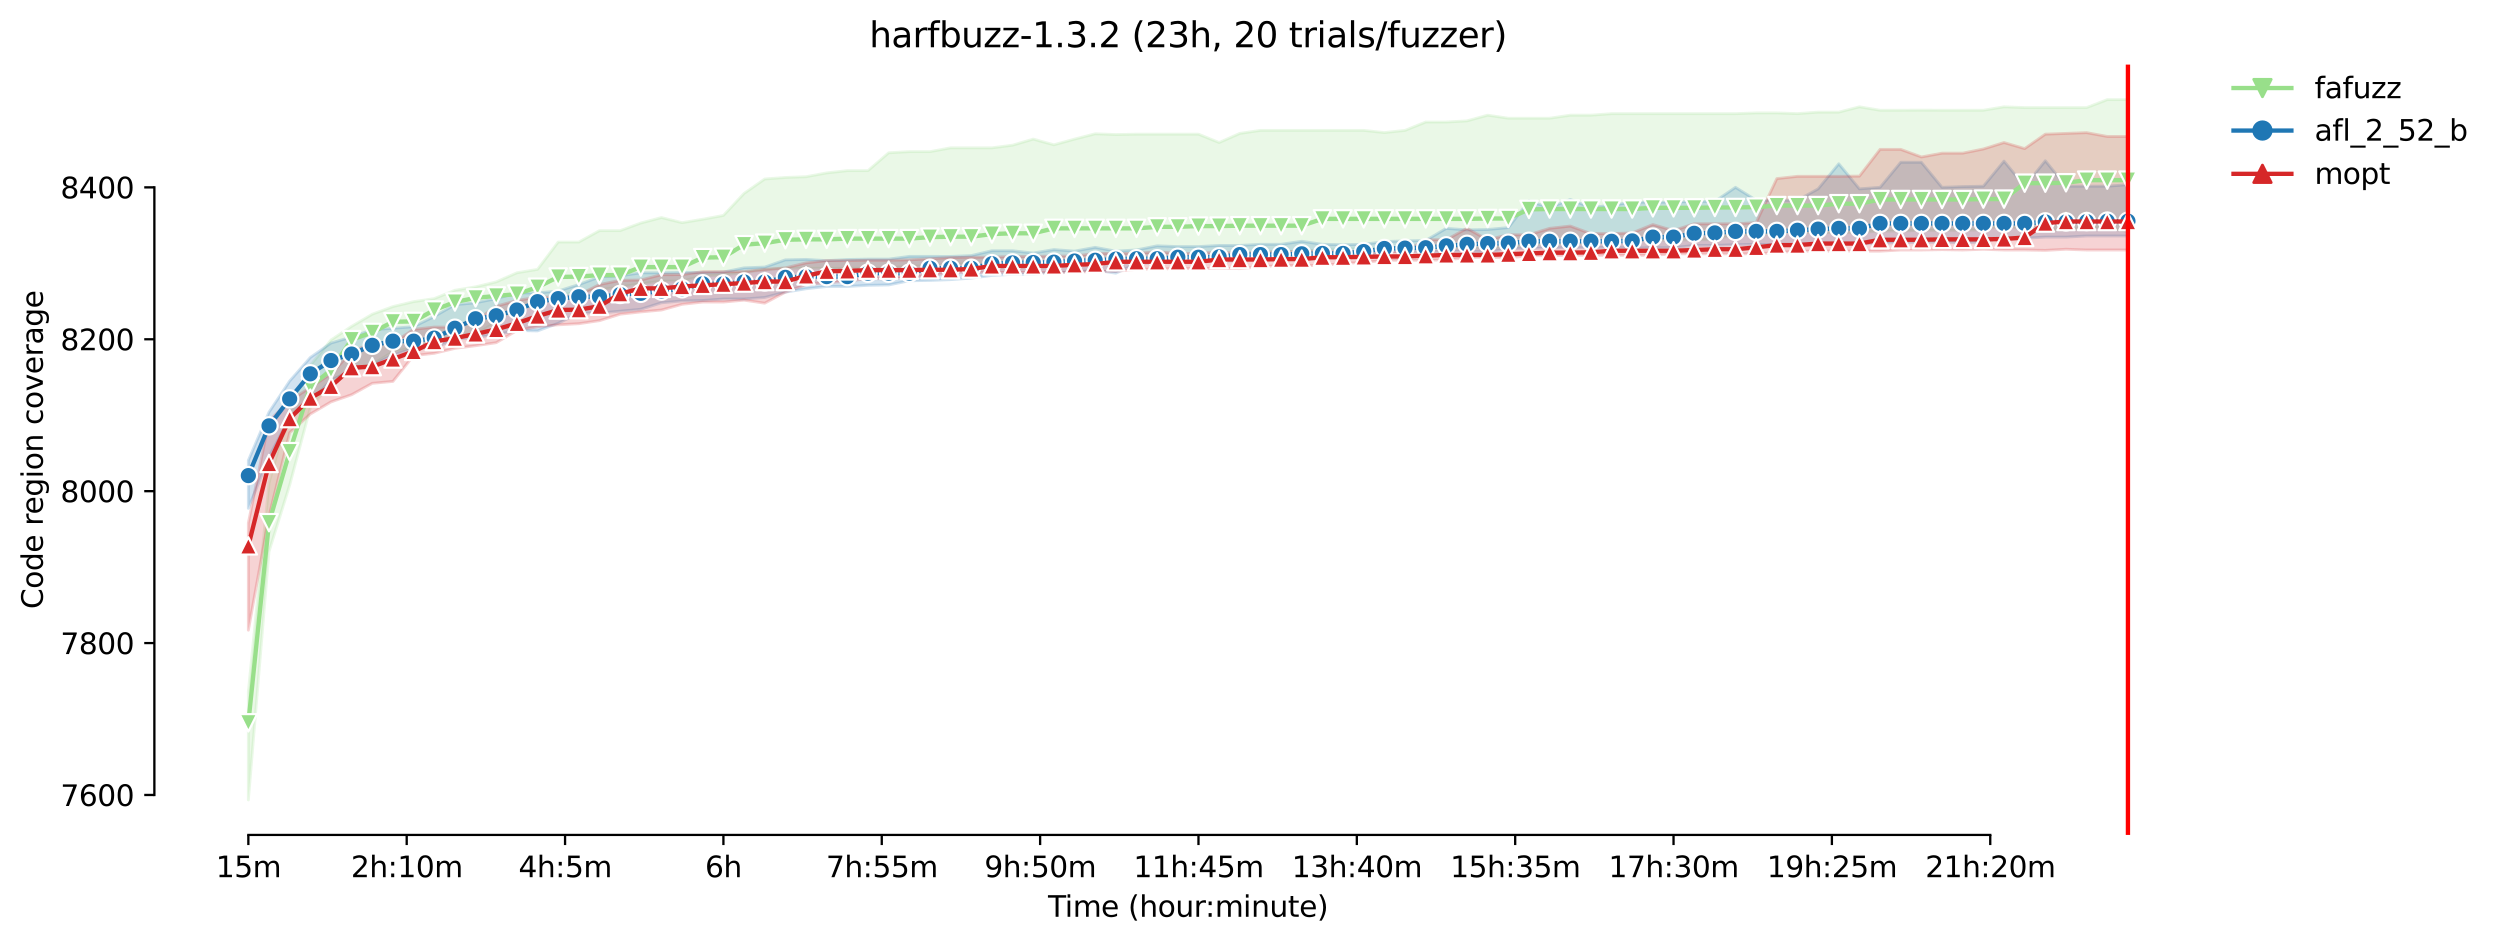 <?xml version="1.0" encoding="utf-8" standalone="no"?>
<!DOCTYPE svg PUBLIC "-//W3C//DTD SVG 1.1//EN"
  "http://www.w3.org/Graphics/SVG/1.1/DTD/svg11.dtd">
<svg height="325.986pt" version="1.1" viewBox="0 0 863.631 325.986" width="863.631pt" xmlns="http://www.w3.org/2000/svg" xmlns:xlink="http://www.w3.org/1999/xlink">
 <defs>
  <style type="text/css">*{stroke-linecap:butt;stroke-linejoin:round;}</style>
 </defs>
 <g id="figure_1">
  <g id="patch_1">
   <path d="M 0 325.986 
L 863.631 325.986 
L 863.631 0 
L 0 0 
z
" style="fill:#ffffff;"/>
  </g>
  <g id="axes_1">
   <g id="patch_2">
    <path d="M 53.328 288.43 
L 767.568 288.43 
L 767.568 22.318 
L 53.328 22.318 
z
" style="fill:#ffffff;"/>
   </g>
   <g id="PolyCollection_1">
    <defs>
     <path d="M 85.794 -87.042 
L 85.794 -49.652 
L 92.929 -135.453 
L 100.064 -158.411 
L 107.199 -185.175 
L 114.335 -193.309 
L 121.47 -198.556 
L 128.605 -200.124 
L 135.74 -204.46 
L 142.876 -205.903 
L 150.011 -208.002 
L 157.146 -209.577 
L 164.281 -210.495 
L 171.417 -214.693 
L 178.552 -219.81 
L 185.687 -220.203 
L 192.823 -223.877 
L 199.958 -225.189 
L 207.093 -225.845 
L 214.228 -226.894 
L 221.364 -227.944 
L 228.499 -228.862 
L 235.634 -228.862 
L 242.769 -230.699 
L 249.905 -230.961 
L 257.04 -231.879 
L 264.175 -232.791 
L 271.31 -233.323 
L 278.446 -233.323 
L 285.581 -233.323 
L 292.716 -233.323 
L 299.852 -233.323 
L 306.987 -233.323 
L 314.122 -234.11 
L 321.257 -234.11 
L 328.393 -234.766 
L 335.528 -234.766 
L 342.663 -234.766 
L 349.798 -234.503 
L 356.934 -235.028 
L 364.069 -235.29 
L 371.204 -236.078 
L 378.339 -236.471 
L 385.475 -236.602 
L 392.61 -236.602 
L 399.745 -237.39 
L 406.88 -237.39 
L 414.016 -237.39 
L 421.151 -237.39 
L 428.286 -238.177 
L 435.422 -238.698 
L 442.557 -239.095 
L 449.692 -239.223 
L 456.827 -239.62 
L 463.963 -239.751 
L 471.098 -240.145 
L 478.233 -240.269 
L 485.368 -240.276 
L 492.504 -240.013 
L 499.639 -240.276 
L 506.774 -240.276 
L 513.909 -240.276 
L 521.045 -240.407 
L 528.18 -241.457 
L 535.315 -241.588 
L 542.451 -241.719 
L 549.586 -241.85 
L 556.721 -243.031 
L 563.856 -243.031 
L 570.992 -243.031 
L 578.127 -243.031 
L 585.262 -243.162 
L 592.397 -243.162 
L 599.533 -245.13 
L 606.668 -244.605 
L 613.803 -245.655 
L 620.938 -245.655 
L 628.074 -245.655 
L 635.209 -245.622 
L 642.344 -245.655 
L 649.479 -246.179 
L 656.615 -246.179 
L 663.75 -246.442 
L 670.885 -246.442 
L 678.021 -246.442 
L 685.156 -246.573 
L 692.291 -248.147 
L 699.426 -246.573 
L 706.562 -246.573 
L 713.697 -246.573 
L 720.832 -247.229 
L 727.967 -247.229 
L 735.103 -246.022 
L 735.103 -291.572 
L 735.103 -291.572 
L 727.967 -291.572 
L 720.832 -288.817 
L 713.697 -288.817 
L 706.562 -288.817 
L 699.426 -288.817 
L 692.291 -289.08 
L 685.156 -287.899 
L 678.021 -287.899 
L 670.885 -287.899 
L 663.75 -287.928 
L 656.615 -287.899 
L 649.479 -287.899 
L 642.344 -289.08 
L 635.209 -287.243 
L 628.074 -287.243 
L 620.938 -286.731 
L 613.803 -286.98 
L 606.668 -286.98 
L 599.533 -286.718 
L 592.397 -286.718 
L 585.262 -286.718 
L 578.127 -286.718 
L 570.992 -286.718 
L 563.856 -286.718 
L 556.721 -286.718 
L 549.586 -286.193 
L 542.451 -286.193 
L 535.315 -285.144 
L 528.18 -285.144 
L 521.045 -285.144 
L 513.909 -286.193 
L 506.774 -284.225 
L 499.639 -283.832 
L 492.504 -283.832 
L 485.368 -280.946 
L 478.233 -280.178 
L 471.098 -280.946 
L 463.963 -280.946 
L 456.827 -280.946 
L 449.692 -280.946 
L 442.557 -280.946 
L 435.422 -280.946 
L 428.286 -279.896 
L 421.151 -276.747 
L 414.016 -279.634 
L 406.88 -279.634 
L 399.745 -279.634 
L 392.61 -279.634 
L 385.475 -279.502 
L 378.339 -279.765 
L 371.204 -277.928 
L 364.069 -275.96 
L 356.934 -277.928 
L 349.798 -275.829 
L 342.663 -274.911 
L 335.528 -274.911 
L 328.393 -274.911 
L 321.257 -273.599 
L 314.122 -273.599 
L 306.987 -273.205 
L 299.852 -267.039 
L 292.716 -267.039 
L 285.581 -266.252 
L 278.446 -264.94 
L 271.31 -264.678 
L 264.175 -264.153 
L 257.04 -259.168 
L 249.905 -251.558 
L 242.769 -250.246 
L 235.634 -249.066 
L 228.499 -250.827 
L 221.364 -248.935 
L 214.228 -246.311 
L 207.093 -246.311 
L 199.958 -242.375 
L 192.823 -242.375 
L 185.687 -232.929 
L 178.552 -231.748 
L 171.417 -228.6 
L 164.281 -226.894 
L 157.146 -225.713 
L 150.011 -222.827 
L 142.876 -221.778 
L 135.74 -220.072 
L 128.605 -217.448 
L 121.47 -213.25 
L 114.335 -208.527 
L 107.199 -199.737 
L 100.064 -185.175 
L 92.929 -159.067 
L 85.794 -87.042 
z
" id="m1ad683f7cf" style="stroke:#98df8a;stroke-opacity:0.2;"/>
    </defs>
    <g clip-path="url(#pc62f40d484)">
     <use style="fill:#98df8a;fill-opacity:0.2;stroke:#98df8a;stroke-opacity:0.2;" x="0" xlink:href="#m1ad683f7cf" y="325.986"/>
    </g>
   </g>
   <g id="PolyCollection_2">
    <defs>
     <path d="M 85.794 -166.942 
L 85.794 -150.395 
L 92.929 -168.12 
L 100.064 -181.764 
L 107.199 -187.143 
L 114.335 -194.621 
L 121.47 -198.032 
L 128.605 -199.868 
L 135.74 -203.279 
L 142.876 -205.641 
L 150.011 -205.772 
L 157.146 -208.789 
L 164.281 -209.445 
L 171.417 -210.364 
L 178.552 -211.807 
L 185.687 -211.676 
L 192.823 -214.3 
L 199.958 -217.842 
L 207.093 -217.842 
L 214.228 -218.485 
L 221.364 -219.154 
L 228.499 -221.384 
L 235.634 -222.04 
L 242.769 -222.171 
L 249.905 -222.696 
L 257.04 -222.696 
L 264.175 -223.221 
L 271.31 -225.057 
L 278.446 -226.232 
L 285.581 -227.025 
L 292.716 -227.025 
L 299.852 -227.419 
L 306.987 -227.55 
L 314.122 -228.993 
L 321.257 -229.124 
L 328.393 -229.383 
L 335.528 -229.912 
L 342.663 -230.83 
L 349.798 -231.223 
L 356.934 -231.223 
L 364.069 -231.879 
L 371.204 -232.011 
L 378.339 -232.667 
L 385.475 -231.617 
L 392.61 -234.897 
L 399.745 -235.29 
L 406.88 -235.29 
L 414.016 -235.815 
L 421.151 -235.815 
L 428.286 -235.815 
L 435.422 -236.865 
L 442.557 -236.865 
L 449.692 -236.865 
L 456.827 -236.865 
L 463.963 -237.127 
L 471.098 -237.127 
L 478.233 -239.095 
L 485.368 -239.095 
L 492.504 -238.964 
L 499.639 -239.226 
L 506.774 -239.226 
L 513.909 -238.964 
L 521.045 -240.013 
L 528.18 -240.145 
L 535.315 -240.407 
L 542.451 -240.407 
L 549.586 -240.407 
L 556.721 -240.538 
L 563.856 -240.276 
L 570.992 -240.407 
L 578.127 -240.407 
L 585.262 -241.191 
L 592.397 -241.194 
L 599.533 -241.457 
L 606.668 -241.588 
L 613.803 -241.457 
L 620.938 -241.584 
L 628.074 -241.719 
L 635.209 -241.719 
L 642.344 -241.847 
L 649.479 -241.85 
L 656.615 -242.244 
L 663.75 -242.244 
L 670.885 -242.375 
L 678.021 -242.112 
L 685.156 -242.375 
L 692.291 -244.077 
L 699.426 -243.687 
L 706.562 -244.08 
L 713.697 -244.08 
L 720.832 -244.474 
L 727.967 -244.474 
L 735.103 -244.474 
L 735.103 -262.185 
L 735.103 -262.185 
L 727.967 -261.66 
L 720.832 -261.66 
L 713.697 -261.66 
L 706.562 -270.45 
L 699.426 -261.66 
L 692.291 -270.322 
L 685.156 -261.66 
L 678.021 -261.529 
L 670.885 -261.267 
L 663.75 -269.925 
L 656.615 -269.925 
L 649.479 -261.267 
L 642.344 -260.742 
L 635.209 -269.401 
L 628.074 -260.742 
L 620.938 -256.806 
L 613.803 -256.806 
L 606.668 -256.806 
L 599.533 -261.267 
L 592.397 -256.413 
L 585.262 -256.413 
L 578.127 -256.15 
L 570.992 -256.15 
L 563.856 -256.15 
L 556.721 -255.101 
L 549.586 -254.313 
L 542.451 -257.068 
L 535.315 -254.254 
L 528.18 -256.544 
L 521.045 -247.36 
L 513.909 -246.704 
L 506.774 -246.573 
L 499.639 -247.101 
L 492.504 -242.9 
L 485.368 -242.768 
L 478.233 -242.516 
L 471.098 -241.588 
L 463.963 -241.457 
L 456.827 -241.588 
L 449.692 -242.637 
L 442.557 -241.588 
L 435.422 -241.588 
L 428.286 -241.194 
L 421.151 -241.194 
L 414.016 -240.801 
L 406.88 -240.801 
L 399.745 -241.063 
L 392.61 -239.643 
L 385.475 -239.226 
L 378.339 -240.538 
L 371.204 -239.226 
L 364.069 -239.764 
L 356.934 -238.57 
L 349.798 -239.364 
L 342.663 -239.364 
L 335.528 -237.685 
L 328.393 -237.39 
L 321.257 -237.419 
L 314.122 -237.412 
L 306.987 -236.471 
L 299.852 -236.471 
L 292.716 -236.34 
L 285.581 -235.946 
L 278.446 -236.373 
L 271.31 -236.215 
L 264.175 -233.716 
L 257.04 -233.454 
L 249.905 -232.011 
L 242.769 -231.879 
L 235.634 -231.879 
L 228.499 -231.748 
L 221.364 -231.748 
L 214.228 -230.699 
L 207.093 -230.305 
L 199.958 -227.681 
L 192.823 -225.451 
L 185.687 -224.795 
L 178.552 -224.795 
L 171.417 -222.827 
L 164.281 -221.384 
L 157.146 -220.728 
L 150.011 -216.661 
L 142.876 -213.119 
L 135.74 -212.594 
L 128.605 -212.069 
L 121.47 -209.577 
L 114.335 -207.477 
L 107.199 -202.492 
L 100.064 -194.358 
L 92.929 -183.6 
L 85.794 -166.942 
z
" id="mbc547840d6" style="stroke:#1f77b4;stroke-opacity:0.2;"/>
    </defs>
    <g clip-path="url(#pc62f40d484)">
     <use style="fill:#1f77b4;fill-opacity:0.2;stroke:#1f77b4;stroke-opacity:0.2;" x="0" xlink:href="#mbc547840d6" y="325.986"/>
    </g>
   </g>
   <g id="PolyCollection_3">
    <defs>
     <path d="M 85.794 -145.318 
L 85.794 -108.296 
L 92.929 -147.644 
L 100.064 -176.516 
L 107.199 -182.944 
L 114.335 -187.143 
L 121.47 -189.635 
L 128.605 -193.571 
L 135.74 -194.227 
L 142.876 -203.148 
L 150.011 -203.935 
L 157.146 -205.641 
L 164.281 -206.559 
L 171.417 -207.602 
L 178.552 -211.807 
L 185.687 -213.119 
L 192.823 -213.775 
L 199.958 -214.168 
L 207.093 -215.218 
L 214.228 -217.448 
L 221.364 -218.235 
L 228.499 -218.891 
L 235.634 -220.859 
L 242.769 -221.646 
L 249.905 -221.646 
L 257.04 -222.302 
L 264.175 -221.253 
L 271.31 -225.057 
L 278.446 -227.681 
L 285.581 -228.337 
L 292.716 -228.862 
L 299.852 -229.78 
L 306.987 -229.649 
L 314.122 -230.174 
L 321.257 -230.699 
L 328.393 -231.879 
L 335.528 -231.879 
L 342.663 -231.879 
L 349.798 -231.879 
L 356.934 -231.879 
L 364.069 -231.879 
L 371.204 -231.879 
L 378.339 -232.273 
L 385.475 -232.273 
L 392.61 -232.929 
L 399.745 -233.06 
L 406.88 -233.191 
L 414.016 -233.191 
L 421.151 -233.319 
L 428.286 -233.191 
L 435.422 -233.847 
L 442.557 -234.241 
L 449.692 -234.241 
L 456.827 -234.241 
L 463.963 -235.028 
L 471.098 -235.29 
L 478.233 -236.078 
L 485.368 -236.078 
L 492.504 -236.078 
L 499.639 -236.209 
L 506.774 -236.996 
L 513.909 -237.127 
L 521.045 -236.865 
L 528.18 -237.652 
L 535.315 -237.652 
L 542.451 -237.78 
L 549.586 -237.783 
L 556.721 -237.783 
L 563.856 -237.783 
L 570.992 -237.783 
L 578.127 -238.308 
L 585.262 -238.308 
L 592.397 -238.305 
L 599.533 -238.308 
L 606.668 -238.305 
L 613.803 -238.701 
L 620.938 -239.226 
L 628.074 -239.226 
L 635.209 -239.226 
L 642.344 -239.226 
L 649.479 -239.226 
L 656.615 -239.62 
L 663.75 -239.62 
L 670.885 -239.751 
L 678.021 -239.62 
L 685.156 -239.882 
L 692.291 -239.62 
L 699.426 -239.617 
L 706.562 -239.489 
L 713.697 -239.882 
L 720.832 -239.62 
L 727.967 -239.62 
L 735.103 -239.617 
L 735.103 -278.847 
L 735.103 -278.847 
L 727.967 -278.847 
L 720.832 -280.158 
L 713.697 -279.896 
L 706.562 -279.634 
L 699.426 -274.648 
L 692.291 -276.747 
L 685.156 -274.517 
L 678.021 -273.074 
L 670.885 -273.074 
L 663.75 -271.762 
L 656.615 -274.386 
L 649.479 -274.386 
L 642.344 -265.143 
L 635.209 -265.071 
L 628.074 -265.071 
L 620.938 -265.071 
L 613.803 -264.284 
L 606.668 -249.066 
L 599.533 -248.672 
L 592.397 -248.672 
L 585.262 -248.672 
L 578.127 -246.311 
L 570.992 -248.41 
L 563.856 -245.523 
L 556.721 -245.261 
L 549.586 -245.261 
L 542.451 -247.885 
L 535.315 -247.098 
L 528.18 -244.868 
L 521.045 -244.868 
L 513.909 -243.162 
L 506.774 -247.098 
L 499.639 -243.162 
L 492.504 -243.162 
L 485.368 -239.095 
L 478.233 -239.095 
L 471.098 -239.226 
L 463.963 -239.095 
L 456.827 -239.226 
L 449.692 -239.226 
L 442.557 -238.964 
L 435.422 -238.964 
L 428.286 -238.439 
L 421.151 -238.964 
L 414.016 -238.439 
L 406.88 -238.439 
L 399.745 -238.964 
L 392.61 -238.439 
L 385.475 -238.439 
L 378.339 -238.439 
L 371.204 -237.521 
L 364.069 -237.521 
L 356.934 -237.39 
L 349.798 -237.39 
L 342.663 -237.127 
L 335.528 -237.127 
L 328.393 -236.996 
L 321.257 -236.602 
L 314.122 -236.209 
L 306.987 -236.078 
L 299.852 -236.078 
L 292.716 -235.946 
L 285.581 -235.946 
L 278.446 -235.159 
L 271.31 -233.454 
L 264.175 -232.929 
L 257.04 -232.142 
L 249.905 -232.142 
L 242.769 -232.142 
L 235.634 -231.118 
L 228.499 -231.092 
L 221.364 -229.256 
L 214.228 -229.124 
L 207.093 -227.681 
L 199.958 -224.139 
L 192.823 -223.352 
L 185.687 -223.352 
L 178.552 -222.171 
L 171.417 -220.203 
L 164.281 -215.087 
L 157.146 -212.988 
L 150.011 -212.988 
L 142.876 -212.2 
L 135.74 -207.477 
L 128.605 -207.477 
L 121.47 -204.46 
L 114.335 -196.854 
L 107.199 -192.144 
L 100.064 -187.569 
L 92.929 -180.583 
L 85.794 -145.318 
z
" id="mcbe8a00bd2" style="stroke:#d62728;stroke-opacity:0.2;"/>
    </defs>
    <g clip-path="url(#pc62f40d484)">
     <use style="fill:#d62728;fill-opacity:0.2;stroke:#d62728;stroke-opacity:0.2;" x="0" xlink:href="#mcbe8a00bd2" y="325.986"/>
    </g>
   </g>
   <g id="matplotlib.axis_1">
    <g id="xtick_1">
     <g id="line2d_1">
      <defs>
       <path d="M 0 0 
L 0 3.5 
" id="mc1a7364be7" style="stroke:#000000;stroke-width:0.8;"/>
      </defs>
      <g>
       <use style="stroke:#000000;stroke-width:0.8;" x="85.794" xlink:href="#mc1a7364be7" y="288.43"/>
      </g>
     </g>
     <g id="text_1">
      <!-- 15m -->
      <g transform="translate(74.561 303.029)scale(0.1 -0.1)">
       <defs>
        <path d="M 794 531 
L 1825 531 
L 1825 4091 
L 703 3866 
L 703 4441 
L 1819 4666 
L 2450 4666 
L 2450 531 
L 3481 531 
L 3481 0 
L 794 0 
L 794 531 
z
" id="DejaVuSans-31" transform="scale(0.016)"/>
        <path d="M 691 4666 
L 3169 4666 
L 3169 4134 
L 1269 4134 
L 1269 2991 
Q 1406 3038 1543 3061 
Q 1681 3084 1819 3084 
Q 2600 3084 3056 2656 
Q 3513 2228 3513 1497 
Q 3513 744 3044 326 
Q 2575 -91 1722 -91 
Q 1428 -91 1123 -41 
Q 819 9 494 109 
L 494 744 
Q 775 591 1075 516 
Q 1375 441 1709 441 
Q 2250 441 2565 725 
Q 2881 1009 2881 1497 
Q 2881 1984 2565 2268 
Q 2250 2553 1709 2553 
Q 1456 2553 1204 2497 
Q 953 2441 691 2322 
L 691 4666 
z
" id="DejaVuSans-35" transform="scale(0.016)"/>
        <path d="M 3328 2828 
Q 3544 3216 3844 3400 
Q 4144 3584 4550 3584 
Q 5097 3584 5394 3201 
Q 5691 2819 5691 2113 
L 5691 0 
L 5113 0 
L 5113 2094 
Q 5113 2597 4934 2840 
Q 4756 3084 4391 3084 
Q 3944 3084 3684 2787 
Q 3425 2491 3425 1978 
L 3425 0 
L 2847 0 
L 2847 2094 
Q 2847 2600 2669 2842 
Q 2491 3084 2119 3084 
Q 1678 3084 1418 2786 
Q 1159 2488 1159 1978 
L 1159 0 
L 581 0 
L 581 3500 
L 1159 3500 
L 1159 2956 
Q 1356 3278 1631 3431 
Q 1906 3584 2284 3584 
Q 2666 3584 2933 3390 
Q 3200 3197 3328 2828 
z
" id="DejaVuSans-6d" transform="scale(0.016)"/>
       </defs>
       <use xlink:href="#DejaVuSans-31"/>
       <use x="63.623" xlink:href="#DejaVuSans-35"/>
       <use x="127.246" xlink:href="#DejaVuSans-6d"/>
      </g>
     </g>
    </g>
    <g id="xtick_2">
     <g id="line2d_2">
      <g>
       <use style="stroke:#000000;stroke-width:0.8;" x="140.497" xlink:href="#mc1a7364be7" y="288.43"/>
      </g>
     </g>
     <g id="text_2">
      <!-- 2h:10m -->
      <g transform="translate(121.23 303.029)scale(0.1 -0.1)">
       <defs>
        <path d="M 1228 531 
L 3431 531 
L 3431 0 
L 469 0 
L 469 531 
Q 828 903 1448 1529 
Q 2069 2156 2228 2338 
Q 2531 2678 2651 2914 
Q 2772 3150 2772 3378 
Q 2772 3750 2511 3984 
Q 2250 4219 1831 4219 
Q 1534 4219 1204 4116 
Q 875 4013 500 3803 
L 500 4441 
Q 881 4594 1212 4672 
Q 1544 4750 1819 4750 
Q 2544 4750 2975 4387 
Q 3406 4025 3406 3419 
Q 3406 3131 3298 2873 
Q 3191 2616 2906 2266 
Q 2828 2175 2409 1742 
Q 1991 1309 1228 531 
z
" id="DejaVuSans-32" transform="scale(0.016)"/>
        <path d="M 3513 2113 
L 3513 0 
L 2938 0 
L 2938 2094 
Q 2938 2591 2744 2837 
Q 2550 3084 2163 3084 
Q 1697 3084 1428 2787 
Q 1159 2491 1159 1978 
L 1159 0 
L 581 0 
L 581 4863 
L 1159 4863 
L 1159 2956 
Q 1366 3272 1645 3428 
Q 1925 3584 2291 3584 
Q 2894 3584 3203 3211 
Q 3513 2838 3513 2113 
z
" id="DejaVuSans-68" transform="scale(0.016)"/>
        <path d="M 750 794 
L 1409 794 
L 1409 0 
L 750 0 
L 750 794 
z
M 750 3309 
L 1409 3309 
L 1409 2516 
L 750 2516 
L 750 3309 
z
" id="DejaVuSans-3a" transform="scale(0.016)"/>
        <path d="M 2034 4250 
Q 1547 4250 1301 3770 
Q 1056 3291 1056 2328 
Q 1056 1369 1301 889 
Q 1547 409 2034 409 
Q 2525 409 2770 889 
Q 3016 1369 3016 2328 
Q 3016 3291 2770 3770 
Q 2525 4250 2034 4250 
z
M 2034 4750 
Q 2819 4750 3233 4129 
Q 3647 3509 3647 2328 
Q 3647 1150 3233 529 
Q 2819 -91 2034 -91 
Q 1250 -91 836 529 
Q 422 1150 422 2328 
Q 422 3509 836 4129 
Q 1250 4750 2034 4750 
z
" id="DejaVuSans-30" transform="scale(0.016)"/>
       </defs>
       <use xlink:href="#DejaVuSans-32"/>
       <use x="63.623" xlink:href="#DejaVuSans-68"/>
       <use x="127.002" xlink:href="#DejaVuSans-3a"/>
       <use x="160.693" xlink:href="#DejaVuSans-31"/>
       <use x="224.316" xlink:href="#DejaVuSans-30"/>
       <use x="287.939" xlink:href="#DejaVuSans-6d"/>
      </g>
     </g>
    </g>
    <g id="xtick_3">
     <g id="line2d_3">
      <g>
       <use style="stroke:#000000;stroke-width:0.8;" x="195.201" xlink:href="#mc1a7364be7" y="288.43"/>
      </g>
     </g>
     <g id="text_3">
      <!-- 4h:5m -->
      <g transform="translate(179.115 303.029)scale(0.1 -0.1)">
       <defs>
        <path d="M 2419 4116 
L 825 1625 
L 2419 1625 
L 2419 4116 
z
M 2253 4666 
L 3047 4666 
L 3047 1625 
L 3713 1625 
L 3713 1100 
L 3047 1100 
L 3047 0 
L 2419 0 
L 2419 1100 
L 313 1100 
L 313 1709 
L 2253 4666 
z
" id="DejaVuSans-34" transform="scale(0.016)"/>
       </defs>
       <use xlink:href="#DejaVuSans-34"/>
       <use x="63.623" xlink:href="#DejaVuSans-68"/>
       <use x="127.002" xlink:href="#DejaVuSans-3a"/>
       <use x="160.693" xlink:href="#DejaVuSans-35"/>
       <use x="224.316" xlink:href="#DejaVuSans-6d"/>
      </g>
     </g>
    </g>
    <g id="xtick_4">
     <g id="line2d_4">
      <g>
       <use style="stroke:#000000;stroke-width:0.8;" x="249.905" xlink:href="#mc1a7364be7" y="288.43"/>
      </g>
     </g>
     <g id="text_4">
      <!-- 6h -->
      <g transform="translate(243.555 303.029)scale(0.1 -0.1)">
       <defs>
        <path d="M 2113 2584 
Q 1688 2584 1439 2293 
Q 1191 2003 1191 1497 
Q 1191 994 1439 701 
Q 1688 409 2113 409 
Q 2538 409 2786 701 
Q 3034 994 3034 1497 
Q 3034 2003 2786 2293 
Q 2538 2584 2113 2584 
z
M 3366 4563 
L 3366 3988 
Q 3128 4100 2886 4159 
Q 2644 4219 2406 4219 
Q 1781 4219 1451 3797 
Q 1122 3375 1075 2522 
Q 1259 2794 1537 2939 
Q 1816 3084 2150 3084 
Q 2853 3084 3261 2657 
Q 3669 2231 3669 1497 
Q 3669 778 3244 343 
Q 2819 -91 2113 -91 
Q 1303 -91 875 529 
Q 447 1150 447 2328 
Q 447 3434 972 4092 
Q 1497 4750 2381 4750 
Q 2619 4750 2861 4703 
Q 3103 4656 3366 4563 
z
" id="DejaVuSans-36" transform="scale(0.016)"/>
       </defs>
       <use xlink:href="#DejaVuSans-36"/>
       <use x="63.623" xlink:href="#DejaVuSans-68"/>
      </g>
     </g>
    </g>
    <g id="xtick_5">
     <g id="line2d_5">
      <g>
       <use style="stroke:#000000;stroke-width:0.8;" x="304.608" xlink:href="#mc1a7364be7" y="288.43"/>
      </g>
     </g>
     <g id="text_5">
      <!-- 7h:55m -->
      <g transform="translate(285.341 303.029)scale(0.1 -0.1)">
       <defs>
        <path d="M 525 4666 
L 3525 4666 
L 3525 4397 
L 1831 0 
L 1172 0 
L 2766 4134 
L 525 4134 
L 525 4666 
z
" id="DejaVuSans-37" transform="scale(0.016)"/>
       </defs>
       <use xlink:href="#DejaVuSans-37"/>
       <use x="63.623" xlink:href="#DejaVuSans-68"/>
       <use x="127.002" xlink:href="#DejaVuSans-3a"/>
       <use x="160.693" xlink:href="#DejaVuSans-35"/>
       <use x="224.316" xlink:href="#DejaVuSans-35"/>
       <use x="287.939" xlink:href="#DejaVuSans-6d"/>
      </g>
     </g>
    </g>
    <g id="xtick_6">
     <g id="line2d_6">
      <g>
       <use style="stroke:#000000;stroke-width:0.8;" x="359.312" xlink:href="#mc1a7364be7" y="288.43"/>
      </g>
     </g>
     <g id="text_6">
      <!-- 9h:50m -->
      <g transform="translate(340.045 303.029)scale(0.1 -0.1)">
       <defs>
        <path d="M 703 97 
L 703 672 
Q 941 559 1184 500 
Q 1428 441 1663 441 
Q 2288 441 2617 861 
Q 2947 1281 2994 2138 
Q 2813 1869 2534 1725 
Q 2256 1581 1919 1581 
Q 1219 1581 811 2004 
Q 403 2428 403 3163 
Q 403 3881 828 4315 
Q 1253 4750 1959 4750 
Q 2769 4750 3195 4129 
Q 3622 3509 3622 2328 
Q 3622 1225 3098 567 
Q 2575 -91 1691 -91 
Q 1453 -91 1209 -44 
Q 966 3 703 97 
z
M 1959 2075 
Q 2384 2075 2632 2365 
Q 2881 2656 2881 3163 
Q 2881 3666 2632 3958 
Q 2384 4250 1959 4250 
Q 1534 4250 1286 3958 
Q 1038 3666 1038 3163 
Q 1038 2656 1286 2365 
Q 1534 2075 1959 2075 
z
" id="DejaVuSans-39" transform="scale(0.016)"/>
       </defs>
       <use xlink:href="#DejaVuSans-39"/>
       <use x="63.623" xlink:href="#DejaVuSans-68"/>
       <use x="127.002" xlink:href="#DejaVuSans-3a"/>
       <use x="160.693" xlink:href="#DejaVuSans-35"/>
       <use x="224.316" xlink:href="#DejaVuSans-30"/>
       <use x="287.939" xlink:href="#DejaVuSans-6d"/>
      </g>
     </g>
    </g>
    <g id="xtick_7">
     <g id="line2d_7">
      <g>
       <use style="stroke:#000000;stroke-width:0.8;" x="414.016" xlink:href="#mc1a7364be7" y="288.43"/>
      </g>
     </g>
     <g id="text_7">
      <!-- 11h:45m -->
      <g transform="translate(391.567 303.029)scale(0.1 -0.1)">
       <use xlink:href="#DejaVuSans-31"/>
       <use x="63.623" xlink:href="#DejaVuSans-31"/>
       <use x="127.246" xlink:href="#DejaVuSans-68"/>
       <use x="190.625" xlink:href="#DejaVuSans-3a"/>
       <use x="224.316" xlink:href="#DejaVuSans-34"/>
       <use x="287.939" xlink:href="#DejaVuSans-35"/>
       <use x="351.562" xlink:href="#DejaVuSans-6d"/>
      </g>
     </g>
    </g>
    <g id="xtick_8">
     <g id="line2d_8">
      <g>
       <use style="stroke:#000000;stroke-width:0.8;" x="468.719" xlink:href="#mc1a7364be7" y="288.43"/>
      </g>
     </g>
     <g id="text_8">
      <!-- 13h:40m -->
      <g transform="translate(446.271 303.029)scale(0.1 -0.1)">
       <defs>
        <path d="M 2597 2516 
Q 3050 2419 3304 2112 
Q 3559 1806 3559 1356 
Q 3559 666 3084 287 
Q 2609 -91 1734 -91 
Q 1441 -91 1130 -33 
Q 819 25 488 141 
L 488 750 
Q 750 597 1062 519 
Q 1375 441 1716 441 
Q 2309 441 2620 675 
Q 2931 909 2931 1356 
Q 2931 1769 2642 2001 
Q 2353 2234 1838 2234 
L 1294 2234 
L 1294 2753 
L 1863 2753 
Q 2328 2753 2575 2939 
Q 2822 3125 2822 3475 
Q 2822 3834 2567 4026 
Q 2313 4219 1838 4219 
Q 1578 4219 1281 4162 
Q 984 4106 628 3988 
L 628 4550 
Q 988 4650 1302 4700 
Q 1616 4750 1894 4750 
Q 2613 4750 3031 4423 
Q 3450 4097 3450 3541 
Q 3450 3153 3228 2886 
Q 3006 2619 2597 2516 
z
" id="DejaVuSans-33" transform="scale(0.016)"/>
       </defs>
       <use xlink:href="#DejaVuSans-31"/>
       <use x="63.623" xlink:href="#DejaVuSans-33"/>
       <use x="127.246" xlink:href="#DejaVuSans-68"/>
       <use x="190.625" xlink:href="#DejaVuSans-3a"/>
       <use x="224.316" xlink:href="#DejaVuSans-34"/>
       <use x="287.939" xlink:href="#DejaVuSans-30"/>
       <use x="351.562" xlink:href="#DejaVuSans-6d"/>
      </g>
     </g>
    </g>
    <g id="xtick_9">
     <g id="line2d_9">
      <g>
       <use style="stroke:#000000;stroke-width:0.8;" x="523.423" xlink:href="#mc1a7364be7" y="288.43"/>
      </g>
     </g>
     <g id="text_9">
      <!-- 15h:35m -->
      <g transform="translate(500.975 303.029)scale(0.1 -0.1)">
       <use xlink:href="#DejaVuSans-31"/>
       <use x="63.623" xlink:href="#DejaVuSans-35"/>
       <use x="127.246" xlink:href="#DejaVuSans-68"/>
       <use x="190.625" xlink:href="#DejaVuSans-3a"/>
       <use x="224.316" xlink:href="#DejaVuSans-33"/>
       <use x="287.939" xlink:href="#DejaVuSans-35"/>
       <use x="351.562" xlink:href="#DejaVuSans-6d"/>
      </g>
     </g>
    </g>
    <g id="xtick_10">
     <g id="line2d_10">
      <g>
       <use style="stroke:#000000;stroke-width:0.8;" x="578.127" xlink:href="#mc1a7364be7" y="288.43"/>
      </g>
     </g>
     <g id="text_10">
      <!-- 17h:30m -->
      <g transform="translate(555.678 303.029)scale(0.1 -0.1)">
       <use xlink:href="#DejaVuSans-31"/>
       <use x="63.623" xlink:href="#DejaVuSans-37"/>
       <use x="127.246" xlink:href="#DejaVuSans-68"/>
       <use x="190.625" xlink:href="#DejaVuSans-3a"/>
       <use x="224.316" xlink:href="#DejaVuSans-33"/>
       <use x="287.939" xlink:href="#DejaVuSans-30"/>
       <use x="351.562" xlink:href="#DejaVuSans-6d"/>
      </g>
     </g>
    </g>
    <g id="xtick_11">
     <g id="line2d_11">
      <g>
       <use style="stroke:#000000;stroke-width:0.8;" x="632.831" xlink:href="#mc1a7364be7" y="288.43"/>
      </g>
     </g>
     <g id="text_11">
      <!-- 19h:25m -->
      <g transform="translate(610.382 303.029)scale(0.1 -0.1)">
       <use xlink:href="#DejaVuSans-31"/>
       <use x="63.623" xlink:href="#DejaVuSans-39"/>
       <use x="127.246" xlink:href="#DejaVuSans-68"/>
       <use x="190.625" xlink:href="#DejaVuSans-3a"/>
       <use x="224.316" xlink:href="#DejaVuSans-32"/>
       <use x="287.939" xlink:href="#DejaVuSans-35"/>
       <use x="351.562" xlink:href="#DejaVuSans-6d"/>
      </g>
     </g>
    </g>
    <g id="xtick_12">
     <g id="line2d_12">
      <g>
       <use style="stroke:#000000;stroke-width:0.8;" x="687.534" xlink:href="#mc1a7364be7" y="288.43"/>
      </g>
     </g>
     <g id="text_12">
      <!-- 21h:20m -->
      <g transform="translate(665.086 303.029)scale(0.1 -0.1)">
       <use xlink:href="#DejaVuSans-32"/>
       <use x="63.623" xlink:href="#DejaVuSans-31"/>
       <use x="127.246" xlink:href="#DejaVuSans-68"/>
       <use x="190.625" xlink:href="#DejaVuSans-3a"/>
       <use x="224.316" xlink:href="#DejaVuSans-32"/>
       <use x="287.939" xlink:href="#DejaVuSans-30"/>
       <use x="351.562" xlink:href="#DejaVuSans-6d"/>
      </g>
     </g>
    </g>
    <g id="text_13">
     <!-- Time (hour:minute) -->
     <g transform="translate(362.041 316.707)scale(0.1 -0.1)">
      <defs>
       <path d="M -19 4666 
L 3928 4666 
L 3928 4134 
L 2272 4134 
L 2272 0 
L 1638 0 
L 1638 4134 
L -19 4134 
L -19 4666 
z
" id="DejaVuSans-54" transform="scale(0.016)"/>
       <path d="M 603 3500 
L 1178 3500 
L 1178 0 
L 603 0 
L 603 3500 
z
M 603 4863 
L 1178 4863 
L 1178 4134 
L 603 4134 
L 603 4863 
z
" id="DejaVuSans-69" transform="scale(0.016)"/>
       <path d="M 3597 1894 
L 3597 1613 
L 953 1613 
Q 991 1019 1311 708 
Q 1631 397 2203 397 
Q 2534 397 2845 478 
Q 3156 559 3463 722 
L 3463 178 
Q 3153 47 2828 -22 
Q 2503 -91 2169 -91 
Q 1331 -91 842 396 
Q 353 884 353 1716 
Q 353 2575 817 3079 
Q 1281 3584 2069 3584 
Q 2775 3584 3186 3129 
Q 3597 2675 3597 1894 
z
M 3022 2063 
Q 3016 2534 2758 2815 
Q 2500 3097 2075 3097 
Q 1594 3097 1305 2825 
Q 1016 2553 972 2059 
L 3022 2063 
z
" id="DejaVuSans-65" transform="scale(0.016)"/>
       <path id="DejaVuSans-20" transform="scale(0.016)"/>
       <path d="M 1984 4856 
Q 1566 4138 1362 3434 
Q 1159 2731 1159 2009 
Q 1159 1288 1364 580 
Q 1569 -128 1984 -844 
L 1484 -844 
Q 1016 -109 783 600 
Q 550 1309 550 2009 
Q 550 2706 781 3412 
Q 1013 4119 1484 4856 
L 1984 4856 
z
" id="DejaVuSans-28" transform="scale(0.016)"/>
       <path d="M 1959 3097 
Q 1497 3097 1228 2736 
Q 959 2375 959 1747 
Q 959 1119 1226 758 
Q 1494 397 1959 397 
Q 2419 397 2687 759 
Q 2956 1122 2956 1747 
Q 2956 2369 2687 2733 
Q 2419 3097 1959 3097 
z
M 1959 3584 
Q 2709 3584 3137 3096 
Q 3566 2609 3566 1747 
Q 3566 888 3137 398 
Q 2709 -91 1959 -91 
Q 1206 -91 779 398 
Q 353 888 353 1747 
Q 353 2609 779 3096 
Q 1206 3584 1959 3584 
z
" id="DejaVuSans-6f" transform="scale(0.016)"/>
       <path d="M 544 1381 
L 544 3500 
L 1119 3500 
L 1119 1403 
Q 1119 906 1312 657 
Q 1506 409 1894 409 
Q 2359 409 2629 706 
Q 2900 1003 2900 1516 
L 2900 3500 
L 3475 3500 
L 3475 0 
L 2900 0 
L 2900 538 
Q 2691 219 2414 64 
Q 2138 -91 1772 -91 
Q 1169 -91 856 284 
Q 544 659 544 1381 
z
M 1991 3584 
L 1991 3584 
z
" id="DejaVuSans-75" transform="scale(0.016)"/>
       <path d="M 2631 2963 
Q 2534 3019 2420 3045 
Q 2306 3072 2169 3072 
Q 1681 3072 1420 2755 
Q 1159 2438 1159 1844 
L 1159 0 
L 581 0 
L 581 3500 
L 1159 3500 
L 1159 2956 
Q 1341 3275 1631 3429 
Q 1922 3584 2338 3584 
Q 2397 3584 2469 3576 
Q 2541 3569 2628 3553 
L 2631 2963 
z
" id="DejaVuSans-72" transform="scale(0.016)"/>
       <path d="M 3513 2113 
L 3513 0 
L 2938 0 
L 2938 2094 
Q 2938 2591 2744 2837 
Q 2550 3084 2163 3084 
Q 1697 3084 1428 2787 
Q 1159 2491 1159 1978 
L 1159 0 
L 581 0 
L 581 3500 
L 1159 3500 
L 1159 2956 
Q 1366 3272 1645 3428 
Q 1925 3584 2291 3584 
Q 2894 3584 3203 3211 
Q 3513 2838 3513 2113 
z
" id="DejaVuSans-6e" transform="scale(0.016)"/>
       <path d="M 1172 4494 
L 1172 3500 
L 2356 3500 
L 2356 3053 
L 1172 3053 
L 1172 1153 
Q 1172 725 1289 603 
Q 1406 481 1766 481 
L 2356 481 
L 2356 0 
L 1766 0 
Q 1100 0 847 248 
Q 594 497 594 1153 
L 594 3053 
L 172 3053 
L 172 3500 
L 594 3500 
L 594 4494 
L 1172 4494 
z
" id="DejaVuSans-74" transform="scale(0.016)"/>
       <path d="M 513 4856 
L 1013 4856 
Q 1481 4119 1714 3412 
Q 1947 2706 1947 2009 
Q 1947 1309 1714 600 
Q 1481 -109 1013 -844 
L 513 -844 
Q 928 -128 1133 580 
Q 1338 1288 1338 2009 
Q 1338 2731 1133 3434 
Q 928 4138 513 4856 
z
" id="DejaVuSans-29" transform="scale(0.016)"/>
      </defs>
      <use xlink:href="#DejaVuSans-54"/>
      <use x="57.959" xlink:href="#DejaVuSans-69"/>
      <use x="85.742" xlink:href="#DejaVuSans-6d"/>
      <use x="183.154" xlink:href="#DejaVuSans-65"/>
      <use x="244.678" xlink:href="#DejaVuSans-20"/>
      <use x="276.465" xlink:href="#DejaVuSans-28"/>
      <use x="315.479" xlink:href="#DejaVuSans-68"/>
      <use x="378.857" xlink:href="#DejaVuSans-6f"/>
      <use x="440.039" xlink:href="#DejaVuSans-75"/>
      <use x="503.418" xlink:href="#DejaVuSans-72"/>
      <use x="542.781" xlink:href="#DejaVuSans-3a"/>
      <use x="576.473" xlink:href="#DejaVuSans-6d"/>
      <use x="673.885" xlink:href="#DejaVuSans-69"/>
      <use x="701.668" xlink:href="#DejaVuSans-6e"/>
      <use x="765.047" xlink:href="#DejaVuSans-75"/>
      <use x="828.426" xlink:href="#DejaVuSans-74"/>
      <use x="867.635" xlink:href="#DejaVuSans-65"/>
      <use x="929.158" xlink:href="#DejaVuSans-29"/>
     </g>
    </g>
   </g>
   <g id="matplotlib.axis_2">
    <g id="ytick_1">
     <g id="line2d_13">
      <defs>
       <path d="M 0 0 
L -3.5 0 
" id="mc62c415790" style="stroke:#000000;stroke-width:0.8;"/>
      </defs>
      <g>
       <use style="stroke:#000000;stroke-width:0.8;" x="53.328" xlink:href="#mc62c415790" y="274.629"/>
      </g>
     </g>
     <g id="text_14">
      <!-- 7600 -->
      <g transform="translate(20.878 278.428)scale(0.1 -0.1)">
       <use xlink:href="#DejaVuSans-37"/>
       <use x="63.623" xlink:href="#DejaVuSans-36"/>
       <use x="127.246" xlink:href="#DejaVuSans-30"/>
       <use x="190.869" xlink:href="#DejaVuSans-30"/>
      </g>
     </g>
    </g>
    <g id="ytick_2">
     <g id="line2d_14">
      <g>
       <use style="stroke:#000000;stroke-width:0.8;" x="53.328" xlink:href="#mc62c415790" y="222.151"/>
      </g>
     </g>
     <g id="text_15">
      <!-- 7800 -->
      <g transform="translate(20.878 225.951)scale(0.1 -0.1)">
       <defs>
        <path d="M 2034 2216 
Q 1584 2216 1326 1975 
Q 1069 1734 1069 1313 
Q 1069 891 1326 650 
Q 1584 409 2034 409 
Q 2484 409 2743 651 
Q 3003 894 3003 1313 
Q 3003 1734 2745 1975 
Q 2488 2216 2034 2216 
z
M 1403 2484 
Q 997 2584 770 2862 
Q 544 3141 544 3541 
Q 544 4100 942 4425 
Q 1341 4750 2034 4750 
Q 2731 4750 3128 4425 
Q 3525 4100 3525 3541 
Q 3525 3141 3298 2862 
Q 3072 2584 2669 2484 
Q 3125 2378 3379 2068 
Q 3634 1759 3634 1313 
Q 3634 634 3220 271 
Q 2806 -91 2034 -91 
Q 1263 -91 848 271 
Q 434 634 434 1313 
Q 434 1759 690 2068 
Q 947 2378 1403 2484 
z
M 1172 3481 
Q 1172 3119 1398 2916 
Q 1625 2713 2034 2713 
Q 2441 2713 2670 2916 
Q 2900 3119 2900 3481 
Q 2900 3844 2670 4047 
Q 2441 4250 2034 4250 
Q 1625 4250 1398 4047 
Q 1172 3844 1172 3481 
z
" id="DejaVuSans-38" transform="scale(0.016)"/>
       </defs>
       <use xlink:href="#DejaVuSans-37"/>
       <use x="63.623" xlink:href="#DejaVuSans-38"/>
       <use x="127.246" xlink:href="#DejaVuSans-30"/>
       <use x="190.869" xlink:href="#DejaVuSans-30"/>
      </g>
     </g>
    </g>
    <g id="ytick_3">
     <g id="line2d_15">
      <g>
       <use style="stroke:#000000;stroke-width:0.8;" x="53.328" xlink:href="#mc62c415790" y="169.674"/>
      </g>
     </g>
     <g id="text_16">
      <!-- 8000 -->
      <g transform="translate(20.878 173.473)scale(0.1 -0.1)">
       <use xlink:href="#DejaVuSans-38"/>
       <use x="63.623" xlink:href="#DejaVuSans-30"/>
       <use x="127.246" xlink:href="#DejaVuSans-30"/>
       <use x="190.869" xlink:href="#DejaVuSans-30"/>
      </g>
     </g>
    </g>
    <g id="ytick_4">
     <g id="line2d_16">
      <g>
       <use style="stroke:#000000;stroke-width:0.8;" x="53.328" xlink:href="#mc62c415790" y="117.197"/>
      </g>
     </g>
     <g id="text_17">
      <!-- 8200 -->
      <g transform="translate(20.878 120.996)scale(0.1 -0.1)">
       <use xlink:href="#DejaVuSans-38"/>
       <use x="63.623" xlink:href="#DejaVuSans-32"/>
       <use x="127.246" xlink:href="#DejaVuSans-30"/>
       <use x="190.869" xlink:href="#DejaVuSans-30"/>
      </g>
     </g>
    </g>
    <g id="ytick_5">
     <g id="line2d_17">
      <g>
       <use style="stroke:#000000;stroke-width:0.8;" x="53.328" xlink:href="#mc62c415790" y="64.72"/>
      </g>
     </g>
     <g id="text_18">
      <!-- 8400 -->
      <g transform="translate(20.878 68.519)scale(0.1 -0.1)">
       <use xlink:href="#DejaVuSans-38"/>
       <use x="63.623" xlink:href="#DejaVuSans-34"/>
       <use x="127.246" xlink:href="#DejaVuSans-30"/>
       <use x="190.869" xlink:href="#DejaVuSans-30"/>
      </g>
     </g>
    </g>
    <g id="text_19">
     <!-- Code region coverage -->
     <g transform="translate(14.798 210.38)rotate(-90)scale(0.1 -0.1)">
      <defs>
       <path d="M 4122 4306 
L 4122 3641 
Q 3803 3938 3442 4084 
Q 3081 4231 2675 4231 
Q 1875 4231 1450 3742 
Q 1025 3253 1025 2328 
Q 1025 1406 1450 917 
Q 1875 428 2675 428 
Q 3081 428 3442 575 
Q 3803 722 4122 1019 
L 4122 359 
Q 3791 134 3420 21 
Q 3050 -91 2638 -91 
Q 1578 -91 968 557 
Q 359 1206 359 2328 
Q 359 3453 968 4101 
Q 1578 4750 2638 4750 
Q 3056 4750 3426 4639 
Q 3797 4528 4122 4306 
z
" id="DejaVuSans-43" transform="scale(0.016)"/>
       <path d="M 2906 2969 
L 2906 4863 
L 3481 4863 
L 3481 0 
L 2906 0 
L 2906 525 
Q 2725 213 2448 61 
Q 2172 -91 1784 -91 
Q 1150 -91 751 415 
Q 353 922 353 1747 
Q 353 2572 751 3078 
Q 1150 3584 1784 3584 
Q 2172 3584 2448 3432 
Q 2725 3281 2906 2969 
z
M 947 1747 
Q 947 1113 1208 752 
Q 1469 391 1925 391 
Q 2381 391 2643 752 
Q 2906 1113 2906 1747 
Q 2906 2381 2643 2742 
Q 2381 3103 1925 3103 
Q 1469 3103 1208 2742 
Q 947 2381 947 1747 
z
" id="DejaVuSans-64" transform="scale(0.016)"/>
       <path d="M 2906 1791 
Q 2906 2416 2648 2759 
Q 2391 3103 1925 3103 
Q 1463 3103 1205 2759 
Q 947 2416 947 1791 
Q 947 1169 1205 825 
Q 1463 481 1925 481 
Q 2391 481 2648 825 
Q 2906 1169 2906 1791 
z
M 3481 434 
Q 3481 -459 3084 -895 
Q 2688 -1331 1869 -1331 
Q 1566 -1331 1297 -1286 
Q 1028 -1241 775 -1147 
L 775 -588 
Q 1028 -725 1275 -790 
Q 1522 -856 1778 -856 
Q 2344 -856 2625 -561 
Q 2906 -266 2906 331 
L 2906 616 
Q 2728 306 2450 153 
Q 2172 0 1784 0 
Q 1141 0 747 490 
Q 353 981 353 1791 
Q 353 2603 747 3093 
Q 1141 3584 1784 3584 
Q 2172 3584 2450 3431 
Q 2728 3278 2906 2969 
L 2906 3500 
L 3481 3500 
L 3481 434 
z
" id="DejaVuSans-67" transform="scale(0.016)"/>
       <path d="M 3122 3366 
L 3122 2828 
Q 2878 2963 2633 3030 
Q 2388 3097 2138 3097 
Q 1578 3097 1268 2742 
Q 959 2388 959 1747 
Q 959 1106 1268 751 
Q 1578 397 2138 397 
Q 2388 397 2633 464 
Q 2878 531 3122 666 
L 3122 134 
Q 2881 22 2623 -34 
Q 2366 -91 2075 -91 
Q 1284 -91 818 406 
Q 353 903 353 1747 
Q 353 2603 823 3093 
Q 1294 3584 2113 3584 
Q 2378 3584 2631 3529 
Q 2884 3475 3122 3366 
z
" id="DejaVuSans-63" transform="scale(0.016)"/>
       <path d="M 191 3500 
L 800 3500 
L 1894 563 
L 2988 3500 
L 3597 3500 
L 2284 0 
L 1503 0 
L 191 3500 
z
" id="DejaVuSans-76" transform="scale(0.016)"/>
       <path d="M 2194 1759 
Q 1497 1759 1228 1600 
Q 959 1441 959 1056 
Q 959 750 1161 570 
Q 1363 391 1709 391 
Q 2188 391 2477 730 
Q 2766 1069 2766 1631 
L 2766 1759 
L 2194 1759 
z
M 3341 1997 
L 3341 0 
L 2766 0 
L 2766 531 
Q 2569 213 2275 61 
Q 1981 -91 1556 -91 
Q 1019 -91 701 211 
Q 384 513 384 1019 
Q 384 1609 779 1909 
Q 1175 2209 1959 2209 
L 2766 2209 
L 2766 2266 
Q 2766 2663 2505 2880 
Q 2244 3097 1772 3097 
Q 1472 3097 1187 3025 
Q 903 2953 641 2809 
L 641 3341 
Q 956 3463 1253 3523 
Q 1550 3584 1831 3584 
Q 2591 3584 2966 3190 
Q 3341 2797 3341 1997 
z
" id="DejaVuSans-61" transform="scale(0.016)"/>
      </defs>
      <use xlink:href="#DejaVuSans-43"/>
      <use x="69.824" xlink:href="#DejaVuSans-6f"/>
      <use x="131.006" xlink:href="#DejaVuSans-64"/>
      <use x="194.482" xlink:href="#DejaVuSans-65"/>
      <use x="256.006" xlink:href="#DejaVuSans-20"/>
      <use x="287.793" xlink:href="#DejaVuSans-72"/>
      <use x="326.656" xlink:href="#DejaVuSans-65"/>
      <use x="388.18" xlink:href="#DejaVuSans-67"/>
      <use x="451.656" xlink:href="#DejaVuSans-69"/>
      <use x="479.439" xlink:href="#DejaVuSans-6f"/>
      <use x="540.621" xlink:href="#DejaVuSans-6e"/>
      <use x="604" xlink:href="#DejaVuSans-20"/>
      <use x="635.787" xlink:href="#DejaVuSans-63"/>
      <use x="690.768" xlink:href="#DejaVuSans-6f"/>
      <use x="751.949" xlink:href="#DejaVuSans-76"/>
      <use x="811.129" xlink:href="#DejaVuSans-65"/>
      <use x="872.652" xlink:href="#DejaVuSans-72"/>
      <use x="913.766" xlink:href="#DejaVuSans-61"/>
      <use x="975.045" xlink:href="#DejaVuSans-67"/>
      <use x="1038.521" xlink:href="#DejaVuSans-65"/>
     </g>
    </g>
   </g>
   <g id="line2d_18">
    <path clip-path="url(#pc62f40d484)" d="M 85.794 249.702 
L 92.929 180.563 
L 100.064 156.03 
L 107.199 133.596 
L 114.335 127.824 
L 121.47 117.328 
L 128.605 114.835 
L 135.74 111.162 
L 142.876 111.031 
L 150.011 107.095 
L 157.146 104.34 
L 164.281 102.897 
L 171.417 102.241 
L 178.552 101.585 
L 185.687 99.223 
L 192.823 95.681 
L 199.958 95.55 
L 207.093 95.025 
L 214.228 95.025 
L 221.364 92.27 
L 228.499 92.27 
L 235.634 92.27 
L 242.769 88.99 
L 249.905 88.859 
L 257.04 84.53 
L 264.175 84.005 
L 271.31 82.824 
L 278.446 82.693 
L 285.581 82.693 
L 292.716 82.431 
L 299.852 82.431 
L 306.987 82.431 
L 314.122 82.431 
L 321.257 81.906 
L 328.393 81.775 
L 335.528 81.775 
L 342.663 80.856 
L 349.798 80.594 
L 356.934 80.594 
L 364.069 78.889 
L 371.204 78.889 
L 378.339 78.889 
L 385.475 78.889 
L 392.61 78.889 
L 399.745 78.364 
L 406.88 78.364 
L 414.016 78.101 
L 421.151 78.101 
L 428.286 77.97 
L 435.422 77.97 
L 442.557 77.97 
L 449.692 77.97 
L 456.827 75.609 
L 463.963 75.609 
L 471.098 75.609 
L 478.233 75.609 
L 485.368 75.609 
L 492.504 75.609 
L 499.639 75.609 
L 506.774 75.609 
L 513.909 75.478 
L 521.045 75.478 
L 528.18 72.329 
L 535.315 72.198 
L 542.451 72.198 
L 549.586 72.198 
L 556.721 72.198 
L 563.856 72.198 
L 570.992 71.804 
L 578.127 71.804 
L 585.262 71.804 
L 592.397 71.673 
L 599.533 71.673 
L 606.668 71.542 
L 613.803 71.017 
L 620.938 71.017 
L 628.074 71.017 
L 635.209 70.361 
L 642.344 70.361 
L 649.479 68.918 
L 656.615 68.918 
L 663.75 68.918 
L 670.885 68.918 
L 678.021 68.918 
L 685.156 68.787 
L 692.291 68.787 
L 699.426 63.277 
L 706.562 63.277 
L 713.697 63.145 
L 720.832 62.227 
L 727.967 62.227 
L 735.103 62.227 
" style="fill:none;stroke:#98df8a;stroke-linecap:square;stroke-width:1.5;"/>
    <defs>
     <path d="M -0 3 
L 3 -3 
L -3 -3 
z
" id="mc354c583df" style="stroke:#ffffff;stroke-linejoin:miter;stroke-width:0.75;"/>
    </defs>
    <g clip-path="url(#pc62f40d484)">
     <use style="fill:#98df8a;stroke:#ffffff;stroke-linejoin:miter;stroke-width:0.75;" x="85.794" xlink:href="#mc354c583df" y="249.702"/>
     <use style="fill:#98df8a;stroke:#ffffff;stroke-linejoin:miter;stroke-width:0.75;" x="92.929" xlink:href="#mc354c583df" y="180.563"/>
     <use style="fill:#98df8a;stroke:#ffffff;stroke-linejoin:miter;stroke-width:0.75;" x="100.064" xlink:href="#mc354c583df" y="156.03"/>
     <use style="fill:#98df8a;stroke:#ffffff;stroke-linejoin:miter;stroke-width:0.75;" x="107.199" xlink:href="#mc354c583df" y="133.596"/>
     <use style="fill:#98df8a;stroke:#ffffff;stroke-linejoin:miter;stroke-width:0.75;" x="114.335" xlink:href="#mc354c583df" y="127.824"/>
     <use style="fill:#98df8a;stroke:#ffffff;stroke-linejoin:miter;stroke-width:0.75;" x="121.47" xlink:href="#mc354c583df" y="117.328"/>
     <use style="fill:#98df8a;stroke:#ffffff;stroke-linejoin:miter;stroke-width:0.75;" x="128.605" xlink:href="#mc354c583df" y="114.835"/>
     <use style="fill:#98df8a;stroke:#ffffff;stroke-linejoin:miter;stroke-width:0.75;" x="135.74" xlink:href="#mc354c583df" y="111.162"/>
     <use style="fill:#98df8a;stroke:#ffffff;stroke-linejoin:miter;stroke-width:0.75;" x="142.876" xlink:href="#mc354c583df" y="111.031"/>
     <use style="fill:#98df8a;stroke:#ffffff;stroke-linejoin:miter;stroke-width:0.75;" x="150.011" xlink:href="#mc354c583df" y="107.095"/>
     <use style="fill:#98df8a;stroke:#ffffff;stroke-linejoin:miter;stroke-width:0.75;" x="157.146" xlink:href="#mc354c583df" y="104.34"/>
     <use style="fill:#98df8a;stroke:#ffffff;stroke-linejoin:miter;stroke-width:0.75;" x="164.281" xlink:href="#mc354c583df" y="102.897"/>
     <use style="fill:#98df8a;stroke:#ffffff;stroke-linejoin:miter;stroke-width:0.75;" x="171.417" xlink:href="#mc354c583df" y="102.241"/>
     <use style="fill:#98df8a;stroke:#ffffff;stroke-linejoin:miter;stroke-width:0.75;" x="178.552" xlink:href="#mc354c583df" y="101.585"/>
     <use style="fill:#98df8a;stroke:#ffffff;stroke-linejoin:miter;stroke-width:0.75;" x="185.687" xlink:href="#mc354c583df" y="99.223"/>
     <use style="fill:#98df8a;stroke:#ffffff;stroke-linejoin:miter;stroke-width:0.75;" x="192.823" xlink:href="#mc354c583df" y="95.681"/>
     <use style="fill:#98df8a;stroke:#ffffff;stroke-linejoin:miter;stroke-width:0.75;" x="199.958" xlink:href="#mc354c583df" y="95.55"/>
     <use style="fill:#98df8a;stroke:#ffffff;stroke-linejoin:miter;stroke-width:0.75;" x="207.093" xlink:href="#mc354c583df" y="95.025"/>
     <use style="fill:#98df8a;stroke:#ffffff;stroke-linejoin:miter;stroke-width:0.75;" x="214.228" xlink:href="#mc354c583df" y="95.025"/>
     <use style="fill:#98df8a;stroke:#ffffff;stroke-linejoin:miter;stroke-width:0.75;" x="221.364" xlink:href="#mc354c583df" y="92.27"/>
     <use style="fill:#98df8a;stroke:#ffffff;stroke-linejoin:miter;stroke-width:0.75;" x="228.499" xlink:href="#mc354c583df" y="92.27"/>
     <use style="fill:#98df8a;stroke:#ffffff;stroke-linejoin:miter;stroke-width:0.75;" x="235.634" xlink:href="#mc354c583df" y="92.27"/>
     <use style="fill:#98df8a;stroke:#ffffff;stroke-linejoin:miter;stroke-width:0.75;" x="242.769" xlink:href="#mc354c583df" y="88.99"/>
     <use style="fill:#98df8a;stroke:#ffffff;stroke-linejoin:miter;stroke-width:0.75;" x="249.905" xlink:href="#mc354c583df" y="88.859"/>
     <use style="fill:#98df8a;stroke:#ffffff;stroke-linejoin:miter;stroke-width:0.75;" x="257.04" xlink:href="#mc354c583df" y="84.53"/>
     <use style="fill:#98df8a;stroke:#ffffff;stroke-linejoin:miter;stroke-width:0.75;" x="264.175" xlink:href="#mc354c583df" y="84.005"/>
     <use style="fill:#98df8a;stroke:#ffffff;stroke-linejoin:miter;stroke-width:0.75;" x="271.31" xlink:href="#mc354c583df" y="82.824"/>
     <use style="fill:#98df8a;stroke:#ffffff;stroke-linejoin:miter;stroke-width:0.75;" x="278.446" xlink:href="#mc354c583df" y="82.693"/>
     <use style="fill:#98df8a;stroke:#ffffff;stroke-linejoin:miter;stroke-width:0.75;" x="285.581" xlink:href="#mc354c583df" y="82.693"/>
     <use style="fill:#98df8a;stroke:#ffffff;stroke-linejoin:miter;stroke-width:0.75;" x="292.716" xlink:href="#mc354c583df" y="82.431"/>
     <use style="fill:#98df8a;stroke:#ffffff;stroke-linejoin:miter;stroke-width:0.75;" x="299.852" xlink:href="#mc354c583df" y="82.431"/>
     <use style="fill:#98df8a;stroke:#ffffff;stroke-linejoin:miter;stroke-width:0.75;" x="306.987" xlink:href="#mc354c583df" y="82.431"/>
     <use style="fill:#98df8a;stroke:#ffffff;stroke-linejoin:miter;stroke-width:0.75;" x="314.122" xlink:href="#mc354c583df" y="82.431"/>
     <use style="fill:#98df8a;stroke:#ffffff;stroke-linejoin:miter;stroke-width:0.75;" x="321.257" xlink:href="#mc354c583df" y="81.906"/>
     <use style="fill:#98df8a;stroke:#ffffff;stroke-linejoin:miter;stroke-width:0.75;" x="328.393" xlink:href="#mc354c583df" y="81.775"/>
     <use style="fill:#98df8a;stroke:#ffffff;stroke-linejoin:miter;stroke-width:0.75;" x="335.528" xlink:href="#mc354c583df" y="81.775"/>
     <use style="fill:#98df8a;stroke:#ffffff;stroke-linejoin:miter;stroke-width:0.75;" x="342.663" xlink:href="#mc354c583df" y="80.856"/>
     <use style="fill:#98df8a;stroke:#ffffff;stroke-linejoin:miter;stroke-width:0.75;" x="349.798" xlink:href="#mc354c583df" y="80.594"/>
     <use style="fill:#98df8a;stroke:#ffffff;stroke-linejoin:miter;stroke-width:0.75;" x="356.934" xlink:href="#mc354c583df" y="80.594"/>
     <use style="fill:#98df8a;stroke:#ffffff;stroke-linejoin:miter;stroke-width:0.75;" x="364.069" xlink:href="#mc354c583df" y="78.889"/>
     <use style="fill:#98df8a;stroke:#ffffff;stroke-linejoin:miter;stroke-width:0.75;" x="371.204" xlink:href="#mc354c583df" y="78.889"/>
     <use style="fill:#98df8a;stroke:#ffffff;stroke-linejoin:miter;stroke-width:0.75;" x="378.339" xlink:href="#mc354c583df" y="78.889"/>
     <use style="fill:#98df8a;stroke:#ffffff;stroke-linejoin:miter;stroke-width:0.75;" x="385.475" xlink:href="#mc354c583df" y="78.889"/>
     <use style="fill:#98df8a;stroke:#ffffff;stroke-linejoin:miter;stroke-width:0.75;" x="392.61" xlink:href="#mc354c583df" y="78.889"/>
     <use style="fill:#98df8a;stroke:#ffffff;stroke-linejoin:miter;stroke-width:0.75;" x="399.745" xlink:href="#mc354c583df" y="78.364"/>
     <use style="fill:#98df8a;stroke:#ffffff;stroke-linejoin:miter;stroke-width:0.75;" x="406.88" xlink:href="#mc354c583df" y="78.364"/>
     <use style="fill:#98df8a;stroke:#ffffff;stroke-linejoin:miter;stroke-width:0.75;" x="414.016" xlink:href="#mc354c583df" y="78.101"/>
     <use style="fill:#98df8a;stroke:#ffffff;stroke-linejoin:miter;stroke-width:0.75;" x="421.151" xlink:href="#mc354c583df" y="78.101"/>
     <use style="fill:#98df8a;stroke:#ffffff;stroke-linejoin:miter;stroke-width:0.75;" x="428.286" xlink:href="#mc354c583df" y="77.97"/>
     <use style="fill:#98df8a;stroke:#ffffff;stroke-linejoin:miter;stroke-width:0.75;" x="435.422" xlink:href="#mc354c583df" y="77.97"/>
     <use style="fill:#98df8a;stroke:#ffffff;stroke-linejoin:miter;stroke-width:0.75;" x="442.557" xlink:href="#mc354c583df" y="77.97"/>
     <use style="fill:#98df8a;stroke:#ffffff;stroke-linejoin:miter;stroke-width:0.75;" x="449.692" xlink:href="#mc354c583df" y="77.97"/>
     <use style="fill:#98df8a;stroke:#ffffff;stroke-linejoin:miter;stroke-width:0.75;" x="456.827" xlink:href="#mc354c583df" y="75.609"/>
     <use style="fill:#98df8a;stroke:#ffffff;stroke-linejoin:miter;stroke-width:0.75;" x="463.963" xlink:href="#mc354c583df" y="75.609"/>
     <use style="fill:#98df8a;stroke:#ffffff;stroke-linejoin:miter;stroke-width:0.75;" x="471.098" xlink:href="#mc354c583df" y="75.609"/>
     <use style="fill:#98df8a;stroke:#ffffff;stroke-linejoin:miter;stroke-width:0.75;" x="478.233" xlink:href="#mc354c583df" y="75.609"/>
     <use style="fill:#98df8a;stroke:#ffffff;stroke-linejoin:miter;stroke-width:0.75;" x="485.368" xlink:href="#mc354c583df" y="75.609"/>
     <use style="fill:#98df8a;stroke:#ffffff;stroke-linejoin:miter;stroke-width:0.75;" x="492.504" xlink:href="#mc354c583df" y="75.609"/>
     <use style="fill:#98df8a;stroke:#ffffff;stroke-linejoin:miter;stroke-width:0.75;" x="499.639" xlink:href="#mc354c583df" y="75.609"/>
     <use style="fill:#98df8a;stroke:#ffffff;stroke-linejoin:miter;stroke-width:0.75;" x="506.774" xlink:href="#mc354c583df" y="75.609"/>
     <use style="fill:#98df8a;stroke:#ffffff;stroke-linejoin:miter;stroke-width:0.75;" x="513.909" xlink:href="#mc354c583df" y="75.478"/>
     <use style="fill:#98df8a;stroke:#ffffff;stroke-linejoin:miter;stroke-width:0.75;" x="521.045" xlink:href="#mc354c583df" y="75.478"/>
     <use style="fill:#98df8a;stroke:#ffffff;stroke-linejoin:miter;stroke-width:0.75;" x="528.18" xlink:href="#mc354c583df" y="72.329"/>
     <use style="fill:#98df8a;stroke:#ffffff;stroke-linejoin:miter;stroke-width:0.75;" x="535.315" xlink:href="#mc354c583df" y="72.198"/>
     <use style="fill:#98df8a;stroke:#ffffff;stroke-linejoin:miter;stroke-width:0.75;" x="542.451" xlink:href="#mc354c583df" y="72.198"/>
     <use style="fill:#98df8a;stroke:#ffffff;stroke-linejoin:miter;stroke-width:0.75;" x="549.586" xlink:href="#mc354c583df" y="72.198"/>
     <use style="fill:#98df8a;stroke:#ffffff;stroke-linejoin:miter;stroke-width:0.75;" x="556.721" xlink:href="#mc354c583df" y="72.198"/>
     <use style="fill:#98df8a;stroke:#ffffff;stroke-linejoin:miter;stroke-width:0.75;" x="563.856" xlink:href="#mc354c583df" y="72.198"/>
     <use style="fill:#98df8a;stroke:#ffffff;stroke-linejoin:miter;stroke-width:0.75;" x="570.992" xlink:href="#mc354c583df" y="71.804"/>
     <use style="fill:#98df8a;stroke:#ffffff;stroke-linejoin:miter;stroke-width:0.75;" x="578.127" xlink:href="#mc354c583df" y="71.804"/>
     <use style="fill:#98df8a;stroke:#ffffff;stroke-linejoin:miter;stroke-width:0.75;" x="585.262" xlink:href="#mc354c583df" y="71.804"/>
     <use style="fill:#98df8a;stroke:#ffffff;stroke-linejoin:miter;stroke-width:0.75;" x="592.397" xlink:href="#mc354c583df" y="71.673"/>
     <use style="fill:#98df8a;stroke:#ffffff;stroke-linejoin:miter;stroke-width:0.75;" x="599.533" xlink:href="#mc354c583df" y="71.673"/>
     <use style="fill:#98df8a;stroke:#ffffff;stroke-linejoin:miter;stroke-width:0.75;" x="606.668" xlink:href="#mc354c583df" y="71.542"/>
     <use style="fill:#98df8a;stroke:#ffffff;stroke-linejoin:miter;stroke-width:0.75;" x="613.803" xlink:href="#mc354c583df" y="71.017"/>
     <use style="fill:#98df8a;stroke:#ffffff;stroke-linejoin:miter;stroke-width:0.75;" x="620.938" xlink:href="#mc354c583df" y="71.017"/>
     <use style="fill:#98df8a;stroke:#ffffff;stroke-linejoin:miter;stroke-width:0.75;" x="628.074" xlink:href="#mc354c583df" y="71.017"/>
     <use style="fill:#98df8a;stroke:#ffffff;stroke-linejoin:miter;stroke-width:0.75;" x="635.209" xlink:href="#mc354c583df" y="70.361"/>
     <use style="fill:#98df8a;stroke:#ffffff;stroke-linejoin:miter;stroke-width:0.75;" x="642.344" xlink:href="#mc354c583df" y="70.361"/>
     <use style="fill:#98df8a;stroke:#ffffff;stroke-linejoin:miter;stroke-width:0.75;" x="649.479" xlink:href="#mc354c583df" y="68.918"/>
     <use style="fill:#98df8a;stroke:#ffffff;stroke-linejoin:miter;stroke-width:0.75;" x="656.615" xlink:href="#mc354c583df" y="68.918"/>
     <use style="fill:#98df8a;stroke:#ffffff;stroke-linejoin:miter;stroke-width:0.75;" x="663.75" xlink:href="#mc354c583df" y="68.918"/>
     <use style="fill:#98df8a;stroke:#ffffff;stroke-linejoin:miter;stroke-width:0.75;" x="670.885" xlink:href="#mc354c583df" y="68.918"/>
     <use style="fill:#98df8a;stroke:#ffffff;stroke-linejoin:miter;stroke-width:0.75;" x="678.021" xlink:href="#mc354c583df" y="68.918"/>
     <use style="fill:#98df8a;stroke:#ffffff;stroke-linejoin:miter;stroke-width:0.75;" x="685.156" xlink:href="#mc354c583df" y="68.787"/>
     <use style="fill:#98df8a;stroke:#ffffff;stroke-linejoin:miter;stroke-width:0.75;" x="692.291" xlink:href="#mc354c583df" y="68.787"/>
     <use style="fill:#98df8a;stroke:#ffffff;stroke-linejoin:miter;stroke-width:0.75;" x="699.426" xlink:href="#mc354c583df" y="63.277"/>
     <use style="fill:#98df8a;stroke:#ffffff;stroke-linejoin:miter;stroke-width:0.75;" x="706.562" xlink:href="#mc354c583df" y="63.277"/>
     <use style="fill:#98df8a;stroke:#ffffff;stroke-linejoin:miter;stroke-width:0.75;" x="713.697" xlink:href="#mc354c583df" y="63.145"/>
     <use style="fill:#98df8a;stroke:#ffffff;stroke-linejoin:miter;stroke-width:0.75;" x="720.832" xlink:href="#mc354c583df" y="62.227"/>
     <use style="fill:#98df8a;stroke:#ffffff;stroke-linejoin:miter;stroke-width:0.75;" x="727.967" xlink:href="#mc354c583df" y="62.227"/>
     <use style="fill:#98df8a;stroke:#ffffff;stroke-linejoin:miter;stroke-width:0.75;" x="735.103" xlink:href="#mc354c583df" y="62.227"/>
    </g>
   </g>
   <g id="line2d_19">
    <path clip-path="url(#pc62f40d484)" d="M 85.794 164.295 
L 92.929 147.109 
L 100.064 137.794 
L 107.199 129.136 
L 114.335 124.544 
L 121.47 122.313 
L 128.605 119.296 
L 135.74 117.853 
L 142.876 117.853 
L 150.011 116.803 
L 157.146 113.392 
L 164.281 110.113 
L 171.417 109.063 
L 178.552 107.095 
L 185.687 104.209 
L 192.823 103.159 
L 199.958 102.503 
L 207.093 102.503 
L 214.228 101.716 
L 221.364 101.323 
L 228.499 100.535 
L 235.634 99.748 
L 242.769 98.043 
L 249.905 98.043 
L 257.04 97.387 
L 264.175 97.387 
L 271.31 95.812 
L 278.446 95.55 
L 285.581 95.55 
L 292.716 95.55 
L 299.852 94.369 
L 306.987 94.369 
L 314.122 94.369 
L 321.257 92.664 
L 328.393 92.664 
L 335.528 92.664 
L 342.663 91.09 
L 349.798 90.827 
L 356.934 90.696 
L 364.069 90.565 
L 371.204 90.171 
L 378.339 89.909 
L 385.475 89.515 
L 392.61 89.384 
L 399.745 89.384 
L 406.88 88.859 
L 414.016 88.859 
L 421.151 88.728 
L 428.286 87.941 
L 435.422 87.941 
L 442.557 87.941 
L 449.692 87.679 
L 456.827 87.547 
L 463.963 87.547 
L 471.098 86.891 
L 478.233 85.842 
L 485.368 85.711 
L 492.504 85.579 
L 499.639 84.923 
L 506.774 84.399 
L 513.909 84.136 
L 521.045 84.005 
L 528.18 83.349 
L 535.315 83.349 
L 542.451 83.349 
L 549.586 83.349 
L 556.721 83.349 
L 563.856 83.218 
L 570.992 81.906 
L 578.127 81.906 
L 585.262 80.594 
L 592.397 80.463 
L 599.533 79.938 
L 606.668 79.938 
L 613.803 79.938 
L 620.938 79.545 
L 628.074 79.151 
L 635.209 78.889 
L 642.344 78.889 
L 649.479 77.183 
L 656.615 77.183 
L 663.75 77.183 
L 670.885 77.183 
L 678.021 77.183 
L 685.156 77.183 
L 692.291 77.183 
L 699.426 77.183 
L 706.562 76.658 
L 713.697 76.658 
L 720.832 76.527 
L 727.967 76.396 
L 735.103 76.396 
" style="fill:none;stroke:#1f77b4;stroke-linecap:square;stroke-width:1.5;"/>
    <defs>
     <path d="M 0 3 
C 0.796 3 1.559 2.684 2.121 2.121 
C 2.684 1.559 3 0.796 3 0 
C 3 -0.796 2.684 -1.559 2.121 -2.121 
C 1.559 -2.684 0.796 -3 0 -3 
C -0.796 -3 -1.559 -2.684 -2.121 -2.121 
C -2.684 -1.559 -3 -0.796 -3 0 
C -3 0.796 -2.684 1.559 -2.121 2.121 
C -1.559 2.684 -0.796 3 0 3 
z
" id="mf044010a5b" style="stroke:#ffffff;stroke-width:0.75;"/>
    </defs>
    <g clip-path="url(#pc62f40d484)">
     <use style="fill:#1f77b4;stroke:#ffffff;stroke-width:0.75;" x="85.794" xlink:href="#mf044010a5b" y="164.295"/>
     <use style="fill:#1f77b4;stroke:#ffffff;stroke-width:0.75;" x="92.929" xlink:href="#mf044010a5b" y="147.109"/>
     <use style="fill:#1f77b4;stroke:#ffffff;stroke-width:0.75;" x="100.064" xlink:href="#mf044010a5b" y="137.794"/>
     <use style="fill:#1f77b4;stroke:#ffffff;stroke-width:0.75;" x="107.199" xlink:href="#mf044010a5b" y="129.136"/>
     <use style="fill:#1f77b4;stroke:#ffffff;stroke-width:0.75;" x="114.335" xlink:href="#mf044010a5b" y="124.544"/>
     <use style="fill:#1f77b4;stroke:#ffffff;stroke-width:0.75;" x="121.47" xlink:href="#mf044010a5b" y="122.313"/>
     <use style="fill:#1f77b4;stroke:#ffffff;stroke-width:0.75;" x="128.605" xlink:href="#mf044010a5b" y="119.296"/>
     <use style="fill:#1f77b4;stroke:#ffffff;stroke-width:0.75;" x="135.74" xlink:href="#mf044010a5b" y="117.853"/>
     <use style="fill:#1f77b4;stroke:#ffffff;stroke-width:0.75;" x="142.876" xlink:href="#mf044010a5b" y="117.853"/>
     <use style="fill:#1f77b4;stroke:#ffffff;stroke-width:0.75;" x="150.011" xlink:href="#mf044010a5b" y="116.803"/>
     <use style="fill:#1f77b4;stroke:#ffffff;stroke-width:0.75;" x="157.146" xlink:href="#mf044010a5b" y="113.392"/>
     <use style="fill:#1f77b4;stroke:#ffffff;stroke-width:0.75;" x="164.281" xlink:href="#mf044010a5b" y="110.113"/>
     <use style="fill:#1f77b4;stroke:#ffffff;stroke-width:0.75;" x="171.417" xlink:href="#mf044010a5b" y="109.063"/>
     <use style="fill:#1f77b4;stroke:#ffffff;stroke-width:0.75;" x="178.552" xlink:href="#mf044010a5b" y="107.095"/>
     <use style="fill:#1f77b4;stroke:#ffffff;stroke-width:0.75;" x="185.687" xlink:href="#mf044010a5b" y="104.209"/>
     <use style="fill:#1f77b4;stroke:#ffffff;stroke-width:0.75;" x="192.823" xlink:href="#mf044010a5b" y="103.159"/>
     <use style="fill:#1f77b4;stroke:#ffffff;stroke-width:0.75;" x="199.958" xlink:href="#mf044010a5b" y="102.503"/>
     <use style="fill:#1f77b4;stroke:#ffffff;stroke-width:0.75;" x="207.093" xlink:href="#mf044010a5b" y="102.503"/>
     <use style="fill:#1f77b4;stroke:#ffffff;stroke-width:0.75;" x="214.228" xlink:href="#mf044010a5b" y="101.716"/>
     <use style="fill:#1f77b4;stroke:#ffffff;stroke-width:0.75;" x="221.364" xlink:href="#mf044010a5b" y="101.323"/>
     <use style="fill:#1f77b4;stroke:#ffffff;stroke-width:0.75;" x="228.499" xlink:href="#mf044010a5b" y="100.535"/>
     <use style="fill:#1f77b4;stroke:#ffffff;stroke-width:0.75;" x="235.634" xlink:href="#mf044010a5b" y="99.748"/>
     <use style="fill:#1f77b4;stroke:#ffffff;stroke-width:0.75;" x="242.769" xlink:href="#mf044010a5b" y="98.043"/>
     <use style="fill:#1f77b4;stroke:#ffffff;stroke-width:0.75;" x="249.905" xlink:href="#mf044010a5b" y="98.043"/>
     <use style="fill:#1f77b4;stroke:#ffffff;stroke-width:0.75;" x="257.04" xlink:href="#mf044010a5b" y="97.387"/>
     <use style="fill:#1f77b4;stroke:#ffffff;stroke-width:0.75;" x="264.175" xlink:href="#mf044010a5b" y="97.387"/>
     <use style="fill:#1f77b4;stroke:#ffffff;stroke-width:0.75;" x="271.31" xlink:href="#mf044010a5b" y="95.812"/>
     <use style="fill:#1f77b4;stroke:#ffffff;stroke-width:0.75;" x="278.446" xlink:href="#mf044010a5b" y="95.55"/>
     <use style="fill:#1f77b4;stroke:#ffffff;stroke-width:0.75;" x="285.581" xlink:href="#mf044010a5b" y="95.55"/>
     <use style="fill:#1f77b4;stroke:#ffffff;stroke-width:0.75;" x="292.716" xlink:href="#mf044010a5b" y="95.55"/>
     <use style="fill:#1f77b4;stroke:#ffffff;stroke-width:0.75;" x="299.852" xlink:href="#mf044010a5b" y="94.369"/>
     <use style="fill:#1f77b4;stroke:#ffffff;stroke-width:0.75;" x="306.987" xlink:href="#mf044010a5b" y="94.369"/>
     <use style="fill:#1f77b4;stroke:#ffffff;stroke-width:0.75;" x="314.122" xlink:href="#mf044010a5b" y="94.369"/>
     <use style="fill:#1f77b4;stroke:#ffffff;stroke-width:0.75;" x="321.257" xlink:href="#mf044010a5b" y="92.664"/>
     <use style="fill:#1f77b4;stroke:#ffffff;stroke-width:0.75;" x="328.393" xlink:href="#mf044010a5b" y="92.664"/>
     <use style="fill:#1f77b4;stroke:#ffffff;stroke-width:0.75;" x="335.528" xlink:href="#mf044010a5b" y="92.664"/>
     <use style="fill:#1f77b4;stroke:#ffffff;stroke-width:0.75;" x="342.663" xlink:href="#mf044010a5b" y="91.09"/>
     <use style="fill:#1f77b4;stroke:#ffffff;stroke-width:0.75;" x="349.798" xlink:href="#mf044010a5b" y="90.827"/>
     <use style="fill:#1f77b4;stroke:#ffffff;stroke-width:0.75;" x="356.934" xlink:href="#mf044010a5b" y="90.696"/>
     <use style="fill:#1f77b4;stroke:#ffffff;stroke-width:0.75;" x="364.069" xlink:href="#mf044010a5b" y="90.565"/>
     <use style="fill:#1f77b4;stroke:#ffffff;stroke-width:0.75;" x="371.204" xlink:href="#mf044010a5b" y="90.171"/>
     <use style="fill:#1f77b4;stroke:#ffffff;stroke-width:0.75;" x="378.339" xlink:href="#mf044010a5b" y="89.909"/>
     <use style="fill:#1f77b4;stroke:#ffffff;stroke-width:0.75;" x="385.475" xlink:href="#mf044010a5b" y="89.515"/>
     <use style="fill:#1f77b4;stroke:#ffffff;stroke-width:0.75;" x="392.61" xlink:href="#mf044010a5b" y="89.384"/>
     <use style="fill:#1f77b4;stroke:#ffffff;stroke-width:0.75;" x="399.745" xlink:href="#mf044010a5b" y="89.384"/>
     <use style="fill:#1f77b4;stroke:#ffffff;stroke-width:0.75;" x="406.88" xlink:href="#mf044010a5b" y="88.859"/>
     <use style="fill:#1f77b4;stroke:#ffffff;stroke-width:0.75;" x="414.016" xlink:href="#mf044010a5b" y="88.859"/>
     <use style="fill:#1f77b4;stroke:#ffffff;stroke-width:0.75;" x="421.151" xlink:href="#mf044010a5b" y="88.728"/>
     <use style="fill:#1f77b4;stroke:#ffffff;stroke-width:0.75;" x="428.286" xlink:href="#mf044010a5b" y="87.941"/>
     <use style="fill:#1f77b4;stroke:#ffffff;stroke-width:0.75;" x="435.422" xlink:href="#mf044010a5b" y="87.941"/>
     <use style="fill:#1f77b4;stroke:#ffffff;stroke-width:0.75;" x="442.557" xlink:href="#mf044010a5b" y="87.941"/>
     <use style="fill:#1f77b4;stroke:#ffffff;stroke-width:0.75;" x="449.692" xlink:href="#mf044010a5b" y="87.679"/>
     <use style="fill:#1f77b4;stroke:#ffffff;stroke-width:0.75;" x="456.827" xlink:href="#mf044010a5b" y="87.547"/>
     <use style="fill:#1f77b4;stroke:#ffffff;stroke-width:0.75;" x="463.963" xlink:href="#mf044010a5b" y="87.547"/>
     <use style="fill:#1f77b4;stroke:#ffffff;stroke-width:0.75;" x="471.098" xlink:href="#mf044010a5b" y="86.891"/>
     <use style="fill:#1f77b4;stroke:#ffffff;stroke-width:0.75;" x="478.233" xlink:href="#mf044010a5b" y="85.842"/>
     <use style="fill:#1f77b4;stroke:#ffffff;stroke-width:0.75;" x="485.368" xlink:href="#mf044010a5b" y="85.711"/>
     <use style="fill:#1f77b4;stroke:#ffffff;stroke-width:0.75;" x="492.504" xlink:href="#mf044010a5b" y="85.579"/>
     <use style="fill:#1f77b4;stroke:#ffffff;stroke-width:0.75;" x="499.639" xlink:href="#mf044010a5b" y="84.923"/>
     <use style="fill:#1f77b4;stroke:#ffffff;stroke-width:0.75;" x="506.774" xlink:href="#mf044010a5b" y="84.399"/>
     <use style="fill:#1f77b4;stroke:#ffffff;stroke-width:0.75;" x="513.909" xlink:href="#mf044010a5b" y="84.136"/>
     <use style="fill:#1f77b4;stroke:#ffffff;stroke-width:0.75;" x="521.045" xlink:href="#mf044010a5b" y="84.005"/>
     <use style="fill:#1f77b4;stroke:#ffffff;stroke-width:0.75;" x="528.18" xlink:href="#mf044010a5b" y="83.349"/>
     <use style="fill:#1f77b4;stroke:#ffffff;stroke-width:0.75;" x="535.315" xlink:href="#mf044010a5b" y="83.349"/>
     <use style="fill:#1f77b4;stroke:#ffffff;stroke-width:0.75;" x="542.451" xlink:href="#mf044010a5b" y="83.349"/>
     <use style="fill:#1f77b4;stroke:#ffffff;stroke-width:0.75;" x="549.586" xlink:href="#mf044010a5b" y="83.349"/>
     <use style="fill:#1f77b4;stroke:#ffffff;stroke-width:0.75;" x="556.721" xlink:href="#mf044010a5b" y="83.349"/>
     <use style="fill:#1f77b4;stroke:#ffffff;stroke-width:0.75;" x="563.856" xlink:href="#mf044010a5b" y="83.218"/>
     <use style="fill:#1f77b4;stroke:#ffffff;stroke-width:0.75;" x="570.992" xlink:href="#mf044010a5b" y="81.906"/>
     <use style="fill:#1f77b4;stroke:#ffffff;stroke-width:0.75;" x="578.127" xlink:href="#mf044010a5b" y="81.906"/>
     <use style="fill:#1f77b4;stroke:#ffffff;stroke-width:0.75;" x="585.262" xlink:href="#mf044010a5b" y="80.594"/>
     <use style="fill:#1f77b4;stroke:#ffffff;stroke-width:0.75;" x="592.397" xlink:href="#mf044010a5b" y="80.463"/>
     <use style="fill:#1f77b4;stroke:#ffffff;stroke-width:0.75;" x="599.533" xlink:href="#mf044010a5b" y="79.938"/>
     <use style="fill:#1f77b4;stroke:#ffffff;stroke-width:0.75;" x="606.668" xlink:href="#mf044010a5b" y="79.938"/>
     <use style="fill:#1f77b4;stroke:#ffffff;stroke-width:0.75;" x="613.803" xlink:href="#mf044010a5b" y="79.938"/>
     <use style="fill:#1f77b4;stroke:#ffffff;stroke-width:0.75;" x="620.938" xlink:href="#mf044010a5b" y="79.545"/>
     <use style="fill:#1f77b4;stroke:#ffffff;stroke-width:0.75;" x="628.074" xlink:href="#mf044010a5b" y="79.151"/>
     <use style="fill:#1f77b4;stroke:#ffffff;stroke-width:0.75;" x="635.209" xlink:href="#mf044010a5b" y="78.889"/>
     <use style="fill:#1f77b4;stroke:#ffffff;stroke-width:0.75;" x="642.344" xlink:href="#mf044010a5b" y="78.889"/>
     <use style="fill:#1f77b4;stroke:#ffffff;stroke-width:0.75;" x="649.479" xlink:href="#mf044010a5b" y="77.183"/>
     <use style="fill:#1f77b4;stroke:#ffffff;stroke-width:0.75;" x="656.615" xlink:href="#mf044010a5b" y="77.183"/>
     <use style="fill:#1f77b4;stroke:#ffffff;stroke-width:0.75;" x="663.75" xlink:href="#mf044010a5b" y="77.183"/>
     <use style="fill:#1f77b4;stroke:#ffffff;stroke-width:0.75;" x="670.885" xlink:href="#mf044010a5b" y="77.183"/>
     <use style="fill:#1f77b4;stroke:#ffffff;stroke-width:0.75;" x="678.021" xlink:href="#mf044010a5b" y="77.183"/>
     <use style="fill:#1f77b4;stroke:#ffffff;stroke-width:0.75;" x="685.156" xlink:href="#mf044010a5b" y="77.183"/>
     <use style="fill:#1f77b4;stroke:#ffffff;stroke-width:0.75;" x="692.291" xlink:href="#mf044010a5b" y="77.183"/>
     <use style="fill:#1f77b4;stroke:#ffffff;stroke-width:0.75;" x="699.426" xlink:href="#mf044010a5b" y="77.183"/>
     <use style="fill:#1f77b4;stroke:#ffffff;stroke-width:0.75;" x="706.562" xlink:href="#mf044010a5b" y="76.658"/>
     <use style="fill:#1f77b4;stroke:#ffffff;stroke-width:0.75;" x="713.697" xlink:href="#mf044010a5b" y="76.658"/>
     <use style="fill:#1f77b4;stroke:#ffffff;stroke-width:0.75;" x="720.832" xlink:href="#mf044010a5b" y="76.527"/>
     <use style="fill:#1f77b4;stroke:#ffffff;stroke-width:0.75;" x="727.967" xlink:href="#mf044010a5b" y="76.396"/>
     <use style="fill:#1f77b4;stroke:#ffffff;stroke-width:0.75;" x="735.103" xlink:href="#mf044010a5b" y="76.396"/>
    </g>
   </g>
   <g id="line2d_20">
    <path clip-path="url(#pc62f40d484)" d="M 85.794 188.566 
L 92.929 160.097 
L 100.064 144.616 
L 107.199 137.532 
L 114.335 133.465 
L 121.47 127.036 
L 128.605 126.643 
L 135.74 124.019 
L 142.876 121.395 
L 150.011 117.984 
L 157.146 116.803 
L 164.281 115.36 
L 171.417 113.786 
L 178.552 111.687 
L 185.687 109.194 
L 192.823 107.095 
L 199.958 106.964 
L 207.093 105.783 
L 214.228 101.454 
L 221.364 99.617 
L 228.499 99.617 
L 235.634 98.961 
L 242.769 98.568 
L 249.905 98.174 
L 257.04 97.78 
L 264.175 97.256 
L 271.31 97.256 
L 278.446 95.288 
L 285.581 93.713 
L 292.716 93.582 
L 299.852 93.32 
L 306.987 93.32 
L 314.122 93.32 
L 321.257 93.189 
L 328.393 93.189 
L 335.528 92.926 
L 342.663 91.877 
L 349.798 91.877 
L 356.934 91.877 
L 364.069 91.877 
L 371.204 91.483 
L 378.339 91.221 
L 385.475 90.434 
L 392.61 90.434 
L 399.745 90.434 
L 406.88 90.434 
L 414.016 90.434 
L 421.151 89.646 
L 428.286 89.646 
L 435.422 89.646 
L 442.557 89.515 
L 449.692 89.515 
L 456.827 88.859 
L 463.963 88.859 
L 471.098 88.728 
L 478.233 88.597 
L 485.368 88.597 
L 492.504 88.334 
L 499.639 88.072 
L 506.774 88.072 
L 513.909 88.072 
L 521.045 87.81 
L 528.18 87.547 
L 535.315 87.285 
L 542.451 87.285 
L 549.586 87.154 
L 556.721 86.629 
L 563.856 86.629 
L 570.992 86.629 
L 578.127 86.629 
L 585.262 86.367 
L 592.397 86.104 
L 599.533 86.104 
L 606.668 85.448 
L 613.803 84.661 
L 620.938 84.661 
L 628.074 84.136 
L 635.209 84.136 
L 642.344 84.136 
L 649.479 82.824 
L 656.615 82.824 
L 663.75 82.824 
L 670.885 82.693 
L 678.021 82.693 
L 685.156 82.693 
L 692.291 82.562 
L 699.426 82.037 
L 706.562 77.052 
L 713.697 76.527 
L 720.832 76.527 
L 727.967 76.527 
L 735.103 76.527 
" style="fill:none;stroke:#d62728;stroke-linecap:square;stroke-width:1.5;"/>
    <defs>
     <path d="M 0 -3 
L -3 3 
L 3 3 
z
" id="m199e2aba57" style="stroke:#ffffff;stroke-linejoin:miter;stroke-width:0.75;"/>
    </defs>
    <g clip-path="url(#pc62f40d484)">
     <use style="fill:#d62728;stroke:#ffffff;stroke-linejoin:miter;stroke-width:0.75;" x="85.794" xlink:href="#m199e2aba57" y="188.566"/>
     <use style="fill:#d62728;stroke:#ffffff;stroke-linejoin:miter;stroke-width:0.75;" x="92.929" xlink:href="#m199e2aba57" y="160.097"/>
     <use style="fill:#d62728;stroke:#ffffff;stroke-linejoin:miter;stroke-width:0.75;" x="100.064" xlink:href="#m199e2aba57" y="144.616"/>
     <use style="fill:#d62728;stroke:#ffffff;stroke-linejoin:miter;stroke-width:0.75;" x="107.199" xlink:href="#m199e2aba57" y="137.532"/>
     <use style="fill:#d62728;stroke:#ffffff;stroke-linejoin:miter;stroke-width:0.75;" x="114.335" xlink:href="#m199e2aba57" y="133.465"/>
     <use style="fill:#d62728;stroke:#ffffff;stroke-linejoin:miter;stroke-width:0.75;" x="121.47" xlink:href="#m199e2aba57" y="127.036"/>
     <use style="fill:#d62728;stroke:#ffffff;stroke-linejoin:miter;stroke-width:0.75;" x="128.605" xlink:href="#m199e2aba57" y="126.643"/>
     <use style="fill:#d62728;stroke:#ffffff;stroke-linejoin:miter;stroke-width:0.75;" x="135.74" xlink:href="#m199e2aba57" y="124.019"/>
     <use style="fill:#d62728;stroke:#ffffff;stroke-linejoin:miter;stroke-width:0.75;" x="142.876" xlink:href="#m199e2aba57" y="121.395"/>
     <use style="fill:#d62728;stroke:#ffffff;stroke-linejoin:miter;stroke-width:0.75;" x="150.011" xlink:href="#m199e2aba57" y="117.984"/>
     <use style="fill:#d62728;stroke:#ffffff;stroke-linejoin:miter;stroke-width:0.75;" x="157.146" xlink:href="#m199e2aba57" y="116.803"/>
     <use style="fill:#d62728;stroke:#ffffff;stroke-linejoin:miter;stroke-width:0.75;" x="164.281" xlink:href="#m199e2aba57" y="115.36"/>
     <use style="fill:#d62728;stroke:#ffffff;stroke-linejoin:miter;stroke-width:0.75;" x="171.417" xlink:href="#m199e2aba57" y="113.786"/>
     <use style="fill:#d62728;stroke:#ffffff;stroke-linejoin:miter;stroke-width:0.75;" x="178.552" xlink:href="#m199e2aba57" y="111.687"/>
     <use style="fill:#d62728;stroke:#ffffff;stroke-linejoin:miter;stroke-width:0.75;" x="185.687" xlink:href="#m199e2aba57" y="109.194"/>
     <use style="fill:#d62728;stroke:#ffffff;stroke-linejoin:miter;stroke-width:0.75;" x="192.823" xlink:href="#m199e2aba57" y="107.095"/>
     <use style="fill:#d62728;stroke:#ffffff;stroke-linejoin:miter;stroke-width:0.75;" x="199.958" xlink:href="#m199e2aba57" y="106.964"/>
     <use style="fill:#d62728;stroke:#ffffff;stroke-linejoin:miter;stroke-width:0.75;" x="207.093" xlink:href="#m199e2aba57" y="105.783"/>
     <use style="fill:#d62728;stroke:#ffffff;stroke-linejoin:miter;stroke-width:0.75;" x="214.228" xlink:href="#m199e2aba57" y="101.454"/>
     <use style="fill:#d62728;stroke:#ffffff;stroke-linejoin:miter;stroke-width:0.75;" x="221.364" xlink:href="#m199e2aba57" y="99.617"/>
     <use style="fill:#d62728;stroke:#ffffff;stroke-linejoin:miter;stroke-width:0.75;" x="228.499" xlink:href="#m199e2aba57" y="99.617"/>
     <use style="fill:#d62728;stroke:#ffffff;stroke-linejoin:miter;stroke-width:0.75;" x="235.634" xlink:href="#m199e2aba57" y="98.961"/>
     <use style="fill:#d62728;stroke:#ffffff;stroke-linejoin:miter;stroke-width:0.75;" x="242.769" xlink:href="#m199e2aba57" y="98.568"/>
     <use style="fill:#d62728;stroke:#ffffff;stroke-linejoin:miter;stroke-width:0.75;" x="249.905" xlink:href="#m199e2aba57" y="98.174"/>
     <use style="fill:#d62728;stroke:#ffffff;stroke-linejoin:miter;stroke-width:0.75;" x="257.04" xlink:href="#m199e2aba57" y="97.78"/>
     <use style="fill:#d62728;stroke:#ffffff;stroke-linejoin:miter;stroke-width:0.75;" x="264.175" xlink:href="#m199e2aba57" y="97.256"/>
     <use style="fill:#d62728;stroke:#ffffff;stroke-linejoin:miter;stroke-width:0.75;" x="271.31" xlink:href="#m199e2aba57" y="97.256"/>
     <use style="fill:#d62728;stroke:#ffffff;stroke-linejoin:miter;stroke-width:0.75;" x="278.446" xlink:href="#m199e2aba57" y="95.288"/>
     <use style="fill:#d62728;stroke:#ffffff;stroke-linejoin:miter;stroke-width:0.75;" x="285.581" xlink:href="#m199e2aba57" y="93.713"/>
     <use style="fill:#d62728;stroke:#ffffff;stroke-linejoin:miter;stroke-width:0.75;" x="292.716" xlink:href="#m199e2aba57" y="93.582"/>
     <use style="fill:#d62728;stroke:#ffffff;stroke-linejoin:miter;stroke-width:0.75;" x="299.852" xlink:href="#m199e2aba57" y="93.32"/>
     <use style="fill:#d62728;stroke:#ffffff;stroke-linejoin:miter;stroke-width:0.75;" x="306.987" xlink:href="#m199e2aba57" y="93.32"/>
     <use style="fill:#d62728;stroke:#ffffff;stroke-linejoin:miter;stroke-width:0.75;" x="314.122" xlink:href="#m199e2aba57" y="93.32"/>
     <use style="fill:#d62728;stroke:#ffffff;stroke-linejoin:miter;stroke-width:0.75;" x="321.257" xlink:href="#m199e2aba57" y="93.189"/>
     <use style="fill:#d62728;stroke:#ffffff;stroke-linejoin:miter;stroke-width:0.75;" x="328.393" xlink:href="#m199e2aba57" y="93.189"/>
     <use style="fill:#d62728;stroke:#ffffff;stroke-linejoin:miter;stroke-width:0.75;" x="335.528" xlink:href="#m199e2aba57" y="92.926"/>
     <use style="fill:#d62728;stroke:#ffffff;stroke-linejoin:miter;stroke-width:0.75;" x="342.663" xlink:href="#m199e2aba57" y="91.877"/>
     <use style="fill:#d62728;stroke:#ffffff;stroke-linejoin:miter;stroke-width:0.75;" x="349.798" xlink:href="#m199e2aba57" y="91.877"/>
     <use style="fill:#d62728;stroke:#ffffff;stroke-linejoin:miter;stroke-width:0.75;" x="356.934" xlink:href="#m199e2aba57" y="91.877"/>
     <use style="fill:#d62728;stroke:#ffffff;stroke-linejoin:miter;stroke-width:0.75;" x="364.069" xlink:href="#m199e2aba57" y="91.877"/>
     <use style="fill:#d62728;stroke:#ffffff;stroke-linejoin:miter;stroke-width:0.75;" x="371.204" xlink:href="#m199e2aba57" y="91.483"/>
     <use style="fill:#d62728;stroke:#ffffff;stroke-linejoin:miter;stroke-width:0.75;" x="378.339" xlink:href="#m199e2aba57" y="91.221"/>
     <use style="fill:#d62728;stroke:#ffffff;stroke-linejoin:miter;stroke-width:0.75;" x="385.475" xlink:href="#m199e2aba57" y="90.434"/>
     <use style="fill:#d62728;stroke:#ffffff;stroke-linejoin:miter;stroke-width:0.75;" x="392.61" xlink:href="#m199e2aba57" y="90.434"/>
     <use style="fill:#d62728;stroke:#ffffff;stroke-linejoin:miter;stroke-width:0.75;" x="399.745" xlink:href="#m199e2aba57" y="90.434"/>
     <use style="fill:#d62728;stroke:#ffffff;stroke-linejoin:miter;stroke-width:0.75;" x="406.88" xlink:href="#m199e2aba57" y="90.434"/>
     <use style="fill:#d62728;stroke:#ffffff;stroke-linejoin:miter;stroke-width:0.75;" x="414.016" xlink:href="#m199e2aba57" y="90.434"/>
     <use style="fill:#d62728;stroke:#ffffff;stroke-linejoin:miter;stroke-width:0.75;" x="421.151" xlink:href="#m199e2aba57" y="89.646"/>
     <use style="fill:#d62728;stroke:#ffffff;stroke-linejoin:miter;stroke-width:0.75;" x="428.286" xlink:href="#m199e2aba57" y="89.646"/>
     <use style="fill:#d62728;stroke:#ffffff;stroke-linejoin:miter;stroke-width:0.75;" x="435.422" xlink:href="#m199e2aba57" y="89.646"/>
     <use style="fill:#d62728;stroke:#ffffff;stroke-linejoin:miter;stroke-width:0.75;" x="442.557" xlink:href="#m199e2aba57" y="89.515"/>
     <use style="fill:#d62728;stroke:#ffffff;stroke-linejoin:miter;stroke-width:0.75;" x="449.692" xlink:href="#m199e2aba57" y="89.515"/>
     <use style="fill:#d62728;stroke:#ffffff;stroke-linejoin:miter;stroke-width:0.75;" x="456.827" xlink:href="#m199e2aba57" y="88.859"/>
     <use style="fill:#d62728;stroke:#ffffff;stroke-linejoin:miter;stroke-width:0.75;" x="463.963" xlink:href="#m199e2aba57" y="88.859"/>
     <use style="fill:#d62728;stroke:#ffffff;stroke-linejoin:miter;stroke-width:0.75;" x="471.098" xlink:href="#m199e2aba57" y="88.728"/>
     <use style="fill:#d62728;stroke:#ffffff;stroke-linejoin:miter;stroke-width:0.75;" x="478.233" xlink:href="#m199e2aba57" y="88.597"/>
     <use style="fill:#d62728;stroke:#ffffff;stroke-linejoin:miter;stroke-width:0.75;" x="485.368" xlink:href="#m199e2aba57" y="88.597"/>
     <use style="fill:#d62728;stroke:#ffffff;stroke-linejoin:miter;stroke-width:0.75;" x="492.504" xlink:href="#m199e2aba57" y="88.334"/>
     <use style="fill:#d62728;stroke:#ffffff;stroke-linejoin:miter;stroke-width:0.75;" x="499.639" xlink:href="#m199e2aba57" y="88.072"/>
     <use style="fill:#d62728;stroke:#ffffff;stroke-linejoin:miter;stroke-width:0.75;" x="506.774" xlink:href="#m199e2aba57" y="88.072"/>
     <use style="fill:#d62728;stroke:#ffffff;stroke-linejoin:miter;stroke-width:0.75;" x="513.909" xlink:href="#m199e2aba57" y="88.072"/>
     <use style="fill:#d62728;stroke:#ffffff;stroke-linejoin:miter;stroke-width:0.75;" x="521.045" xlink:href="#m199e2aba57" y="87.81"/>
     <use style="fill:#d62728;stroke:#ffffff;stroke-linejoin:miter;stroke-width:0.75;" x="528.18" xlink:href="#m199e2aba57" y="87.547"/>
     <use style="fill:#d62728;stroke:#ffffff;stroke-linejoin:miter;stroke-width:0.75;" x="535.315" xlink:href="#m199e2aba57" y="87.285"/>
     <use style="fill:#d62728;stroke:#ffffff;stroke-linejoin:miter;stroke-width:0.75;" x="542.451" xlink:href="#m199e2aba57" y="87.285"/>
     <use style="fill:#d62728;stroke:#ffffff;stroke-linejoin:miter;stroke-width:0.75;" x="549.586" xlink:href="#m199e2aba57" y="87.154"/>
     <use style="fill:#d62728;stroke:#ffffff;stroke-linejoin:miter;stroke-width:0.75;" x="556.721" xlink:href="#m199e2aba57" y="86.629"/>
     <use style="fill:#d62728;stroke:#ffffff;stroke-linejoin:miter;stroke-width:0.75;" x="563.856" xlink:href="#m199e2aba57" y="86.629"/>
     <use style="fill:#d62728;stroke:#ffffff;stroke-linejoin:miter;stroke-width:0.75;" x="570.992" xlink:href="#m199e2aba57" y="86.629"/>
     <use style="fill:#d62728;stroke:#ffffff;stroke-linejoin:miter;stroke-width:0.75;" x="578.127" xlink:href="#m199e2aba57" y="86.629"/>
     <use style="fill:#d62728;stroke:#ffffff;stroke-linejoin:miter;stroke-width:0.75;" x="585.262" xlink:href="#m199e2aba57" y="86.367"/>
     <use style="fill:#d62728;stroke:#ffffff;stroke-linejoin:miter;stroke-width:0.75;" x="592.397" xlink:href="#m199e2aba57" y="86.104"/>
     <use style="fill:#d62728;stroke:#ffffff;stroke-linejoin:miter;stroke-width:0.75;" x="599.533" xlink:href="#m199e2aba57" y="86.104"/>
     <use style="fill:#d62728;stroke:#ffffff;stroke-linejoin:miter;stroke-width:0.75;" x="606.668" xlink:href="#m199e2aba57" y="85.448"/>
     <use style="fill:#d62728;stroke:#ffffff;stroke-linejoin:miter;stroke-width:0.75;" x="613.803" xlink:href="#m199e2aba57" y="84.661"/>
     <use style="fill:#d62728;stroke:#ffffff;stroke-linejoin:miter;stroke-width:0.75;" x="620.938" xlink:href="#m199e2aba57" y="84.661"/>
     <use style="fill:#d62728;stroke:#ffffff;stroke-linejoin:miter;stroke-width:0.75;" x="628.074" xlink:href="#m199e2aba57" y="84.136"/>
     <use style="fill:#d62728;stroke:#ffffff;stroke-linejoin:miter;stroke-width:0.75;" x="635.209" xlink:href="#m199e2aba57" y="84.136"/>
     <use style="fill:#d62728;stroke:#ffffff;stroke-linejoin:miter;stroke-width:0.75;" x="642.344" xlink:href="#m199e2aba57" y="84.136"/>
     <use style="fill:#d62728;stroke:#ffffff;stroke-linejoin:miter;stroke-width:0.75;" x="649.479" xlink:href="#m199e2aba57" y="82.824"/>
     <use style="fill:#d62728;stroke:#ffffff;stroke-linejoin:miter;stroke-width:0.75;" x="656.615" xlink:href="#m199e2aba57" y="82.824"/>
     <use style="fill:#d62728;stroke:#ffffff;stroke-linejoin:miter;stroke-width:0.75;" x="663.75" xlink:href="#m199e2aba57" y="82.824"/>
     <use style="fill:#d62728;stroke:#ffffff;stroke-linejoin:miter;stroke-width:0.75;" x="670.885" xlink:href="#m199e2aba57" y="82.693"/>
     <use style="fill:#d62728;stroke:#ffffff;stroke-linejoin:miter;stroke-width:0.75;" x="678.021" xlink:href="#m199e2aba57" y="82.693"/>
     <use style="fill:#d62728;stroke:#ffffff;stroke-linejoin:miter;stroke-width:0.75;" x="685.156" xlink:href="#m199e2aba57" y="82.693"/>
     <use style="fill:#d62728;stroke:#ffffff;stroke-linejoin:miter;stroke-width:0.75;" x="692.291" xlink:href="#m199e2aba57" y="82.562"/>
     <use style="fill:#d62728;stroke:#ffffff;stroke-linejoin:miter;stroke-width:0.75;" x="699.426" xlink:href="#m199e2aba57" y="82.037"/>
     <use style="fill:#d62728;stroke:#ffffff;stroke-linejoin:miter;stroke-width:0.75;" x="706.562" xlink:href="#m199e2aba57" y="77.052"/>
     <use style="fill:#d62728;stroke:#ffffff;stroke-linejoin:miter;stroke-width:0.75;" x="713.697" xlink:href="#m199e2aba57" y="76.527"/>
     <use style="fill:#d62728;stroke:#ffffff;stroke-linejoin:miter;stroke-width:0.75;" x="720.832" xlink:href="#m199e2aba57" y="76.527"/>
     <use style="fill:#d62728;stroke:#ffffff;stroke-linejoin:miter;stroke-width:0.75;" x="727.967" xlink:href="#m199e2aba57" y="76.527"/>
     <use style="fill:#d62728;stroke:#ffffff;stroke-linejoin:miter;stroke-width:0.75;" x="735.103" xlink:href="#m199e2aba57" y="76.527"/>
    </g>
   </g>
   <g id="line2d_21"/>
   <g id="line2d_22"/>
   <g id="line2d_23"/>
   <g id="line2d_24">
    <path clip-path="url(#pc62f40d484)" d="M 735.103 288.43 
L 735.103 22.318 
" style="fill:none;stroke:#ff0000;stroke-linecap:square;stroke-width:1.5;"/>
   </g>
   <g id="patch_3">
    <path d="M 53.328 274.629 
L 53.328 64.72 
" style="fill:none;stroke:#000000;stroke-linecap:square;stroke-linejoin:miter;stroke-width:0.8;"/>
   </g>
   <g id="patch_4">
    <path d="M 85.794 288.43 
L 687.534 288.43 
" style="fill:none;stroke:#000000;stroke-linecap:square;stroke-linejoin:miter;stroke-width:0.8;"/>
   </g>
   <g id="text_20">
    <!-- harfbuzz-1.3.2 (23h, 20 trials/fuzzer) -->
    <g transform="translate(300.32 16.318)scale(0.12 -0.12)">
     <defs>
      <path d="M 2375 4863 
L 2375 4384 
L 1825 4384 
Q 1516 4384 1395 4259 
Q 1275 4134 1275 3809 
L 1275 3500 
L 2222 3500 
L 2222 3053 
L 1275 3053 
L 1275 0 
L 697 0 
L 697 3053 
L 147 3053 
L 147 3500 
L 697 3500 
L 697 3744 
Q 697 4328 969 4595 
Q 1241 4863 1831 4863 
L 2375 4863 
z
" id="DejaVuSans-66" transform="scale(0.016)"/>
      <path d="M 3116 1747 
Q 3116 2381 2855 2742 
Q 2594 3103 2138 3103 
Q 1681 3103 1420 2742 
Q 1159 2381 1159 1747 
Q 1159 1113 1420 752 
Q 1681 391 2138 391 
Q 2594 391 2855 752 
Q 3116 1113 3116 1747 
z
M 1159 2969 
Q 1341 3281 1617 3432 
Q 1894 3584 2278 3584 
Q 2916 3584 3314 3078 
Q 3713 2572 3713 1747 
Q 3713 922 3314 415 
Q 2916 -91 2278 -91 
Q 1894 -91 1617 61 
Q 1341 213 1159 525 
L 1159 0 
L 581 0 
L 581 4863 
L 1159 4863 
L 1159 2969 
z
" id="DejaVuSans-62" transform="scale(0.016)"/>
      <path d="M 353 3500 
L 3084 3500 
L 3084 2975 
L 922 459 
L 3084 459 
L 3084 0 
L 275 0 
L 275 525 
L 2438 3041 
L 353 3041 
L 353 3500 
z
" id="DejaVuSans-7a" transform="scale(0.016)"/>
      <path d="M 313 2009 
L 1997 2009 
L 1997 1497 
L 313 1497 
L 313 2009 
z
" id="DejaVuSans-2d" transform="scale(0.016)"/>
      <path d="M 684 794 
L 1344 794 
L 1344 0 
L 684 0 
L 684 794 
z
" id="DejaVuSans-2e" transform="scale(0.016)"/>
      <path d="M 750 794 
L 1409 794 
L 1409 256 
L 897 -744 
L 494 -744 
L 750 256 
L 750 794 
z
" id="DejaVuSans-2c" transform="scale(0.016)"/>
      <path d="M 603 4863 
L 1178 4863 
L 1178 0 
L 603 0 
L 603 4863 
z
" id="DejaVuSans-6c" transform="scale(0.016)"/>
      <path d="M 2834 3397 
L 2834 2853 
Q 2591 2978 2328 3040 
Q 2066 3103 1784 3103 
Q 1356 3103 1142 2972 
Q 928 2841 928 2578 
Q 928 2378 1081 2264 
Q 1234 2150 1697 2047 
L 1894 2003 
Q 2506 1872 2764 1633 
Q 3022 1394 3022 966 
Q 3022 478 2636 193 
Q 2250 -91 1575 -91 
Q 1294 -91 989 -36 
Q 684 19 347 128 
L 347 722 
Q 666 556 975 473 
Q 1284 391 1588 391 
Q 1994 391 2212 530 
Q 2431 669 2431 922 
Q 2431 1156 2273 1281 
Q 2116 1406 1581 1522 
L 1381 1569 
Q 847 1681 609 1914 
Q 372 2147 372 2553 
Q 372 3047 722 3315 
Q 1072 3584 1716 3584 
Q 2034 3584 2315 3537 
Q 2597 3491 2834 3397 
z
" id="DejaVuSans-73" transform="scale(0.016)"/>
      <path d="M 1625 4666 
L 2156 4666 
L 531 -594 
L 0 -594 
L 1625 4666 
z
" id="DejaVuSans-2f" transform="scale(0.016)"/>
     </defs>
     <use xlink:href="#DejaVuSans-68"/>
     <use x="63.379" xlink:href="#DejaVuSans-61"/>
     <use x="124.658" xlink:href="#DejaVuSans-72"/>
     <use x="165.771" xlink:href="#DejaVuSans-66"/>
     <use x="200.977" xlink:href="#DejaVuSans-62"/>
     <use x="264.453" xlink:href="#DejaVuSans-75"/>
     <use x="327.832" xlink:href="#DejaVuSans-7a"/>
     <use x="380.322" xlink:href="#DejaVuSans-7a"/>
     <use x="432.812" xlink:href="#DejaVuSans-2d"/>
     <use x="468.896" xlink:href="#DejaVuSans-31"/>
     <use x="532.52" xlink:href="#DejaVuSans-2e"/>
     <use x="564.307" xlink:href="#DejaVuSans-33"/>
     <use x="627.93" xlink:href="#DejaVuSans-2e"/>
     <use x="659.717" xlink:href="#DejaVuSans-32"/>
     <use x="723.34" xlink:href="#DejaVuSans-20"/>
     <use x="755.127" xlink:href="#DejaVuSans-28"/>
     <use x="794.141" xlink:href="#DejaVuSans-32"/>
     <use x="857.764" xlink:href="#DejaVuSans-33"/>
     <use x="921.387" xlink:href="#DejaVuSans-68"/>
     <use x="984.766" xlink:href="#DejaVuSans-2c"/>
     <use x="1016.553" xlink:href="#DejaVuSans-20"/>
     <use x="1048.34" xlink:href="#DejaVuSans-32"/>
     <use x="1111.963" xlink:href="#DejaVuSans-30"/>
     <use x="1175.586" xlink:href="#DejaVuSans-20"/>
     <use x="1207.373" xlink:href="#DejaVuSans-74"/>
     <use x="1246.582" xlink:href="#DejaVuSans-72"/>
     <use x="1287.695" xlink:href="#DejaVuSans-69"/>
     <use x="1315.479" xlink:href="#DejaVuSans-61"/>
     <use x="1376.758" xlink:href="#DejaVuSans-6c"/>
     <use x="1404.541" xlink:href="#DejaVuSans-73"/>
     <use x="1456.641" xlink:href="#DejaVuSans-2f"/>
     <use x="1490.332" xlink:href="#DejaVuSans-66"/>
     <use x="1525.537" xlink:href="#DejaVuSans-75"/>
     <use x="1588.916" xlink:href="#DejaVuSans-7a"/>
     <use x="1641.406" xlink:href="#DejaVuSans-7a"/>
     <use x="1693.896" xlink:href="#DejaVuSans-65"/>
     <use x="1755.42" xlink:href="#DejaVuSans-72"/>
     <use x="1796.533" xlink:href="#DejaVuSans-29"/>
    </g>
   </g>
   <g id="legend_1">
    <g id="line2d_25">
     <path d="M 771.568 30.417 
L 791.568 30.417 
" style="fill:none;stroke:#98df8a;stroke-linecap:square;stroke-width:1.5;"/>
    </g>
    <g id="line2d_26">
     <defs>
      <path d="M -0 3 
L 3 -3 
L -3 -3 
z
" id="mae2f1fad6f" style="stroke:#98df8a;stroke-linejoin:miter;"/>
     </defs>
     <g>
      <use style="fill:#98df8a;stroke:#98df8a;stroke-linejoin:miter;" x="781.568" xlink:href="#mae2f1fad6f" y="30.417"/>
     </g>
    </g>
    <g id="text_21">
     <!-- fafuzz -->
     <g transform="translate(799.568 33.917)scale(0.1 -0.1)">
      <use xlink:href="#DejaVuSans-66"/>
      <use x="35.205" xlink:href="#DejaVuSans-61"/>
      <use x="96.484" xlink:href="#DejaVuSans-66"/>
      <use x="131.689" xlink:href="#DejaVuSans-75"/>
      <use x="195.068" xlink:href="#DejaVuSans-7a"/>
      <use x="247.559" xlink:href="#DejaVuSans-7a"/>
     </g>
    </g>
    <g id="line2d_27">
     <path d="M 771.568 45.095 
L 791.568 45.095 
" style="fill:none;stroke:#1f77b4;stroke-linecap:square;stroke-width:1.5;"/>
    </g>
    <g id="line2d_28">
     <defs>
      <path d="M 0 3 
C 0.796 3 1.559 2.684 2.121 2.121 
C 2.684 1.559 3 0.796 3 0 
C 3 -0.796 2.684 -1.559 2.121 -2.121 
C 1.559 -2.684 0.796 -3 0 -3 
C -0.796 -3 -1.559 -2.684 -2.121 -2.121 
C -2.684 -1.559 -3 -0.796 -3 0 
C -3 0.796 -2.684 1.559 -2.121 2.121 
C -1.559 2.684 -0.796 3 0 3 
z
" id="m34dfef173c" style="stroke:#1f77b4;"/>
     </defs>
     <g>
      <use style="fill:#1f77b4;stroke:#1f77b4;" x="781.568" xlink:href="#m34dfef173c" y="45.095"/>
     </g>
    </g>
    <g id="text_22">
     <!-- afl_2_52_b -->
     <g transform="translate(799.568 48.595)scale(0.1 -0.1)">
      <defs>
       <path d="M 3263 -1063 
L 3263 -1509 
L -63 -1509 
L -63 -1063 
L 3263 -1063 
z
" id="DejaVuSans-5f" transform="scale(0.016)"/>
      </defs>
      <use xlink:href="#DejaVuSans-61"/>
      <use x="61.279" xlink:href="#DejaVuSans-66"/>
      <use x="96.484" xlink:href="#DejaVuSans-6c"/>
      <use x="124.268" xlink:href="#DejaVuSans-5f"/>
      <use x="174.268" xlink:href="#DejaVuSans-32"/>
      <use x="237.891" xlink:href="#DejaVuSans-5f"/>
      <use x="287.891" xlink:href="#DejaVuSans-35"/>
      <use x="351.514" xlink:href="#DejaVuSans-32"/>
      <use x="415.137" xlink:href="#DejaVuSans-5f"/>
      <use x="465.137" xlink:href="#DejaVuSans-62"/>
     </g>
    </g>
    <g id="line2d_29">
     <path d="M 771.568 60.051 
L 791.568 60.051 
" style="fill:none;stroke:#d62728;stroke-linecap:square;stroke-width:1.5;"/>
    </g>
    <g id="line2d_30">
     <defs>
      <path d="M 0 -3 
L -3 3 
L 3 3 
z
" id="m2c0e238f4a" style="stroke:#d62728;stroke-linejoin:miter;"/>
     </defs>
     <g>
      <use style="fill:#d62728;stroke:#d62728;stroke-linejoin:miter;" x="781.568" xlink:href="#m2c0e238f4a" y="60.051"/>
     </g>
    </g>
    <g id="text_23">
     <!-- mopt -->
     <g transform="translate(799.568 63.551)scale(0.1 -0.1)">
      <defs>
       <path d="M 1159 525 
L 1159 -1331 
L 581 -1331 
L 581 3500 
L 1159 3500 
L 1159 2969 
Q 1341 3281 1617 3432 
Q 1894 3584 2278 3584 
Q 2916 3584 3314 3078 
Q 3713 2572 3713 1747 
Q 3713 922 3314 415 
Q 2916 -91 2278 -91 
Q 1894 -91 1617 61 
Q 1341 213 1159 525 
z
M 3116 1747 
Q 3116 2381 2855 2742 
Q 2594 3103 2138 3103 
Q 1681 3103 1420 2742 
Q 1159 2381 1159 1747 
Q 1159 1113 1420 752 
Q 1681 391 2138 391 
Q 2594 391 2855 752 
Q 3116 1113 3116 1747 
z
" id="DejaVuSans-70" transform="scale(0.016)"/>
      </defs>
      <use xlink:href="#DejaVuSans-6d"/>
      <use x="97.412" xlink:href="#DejaVuSans-6f"/>
      <use x="158.594" xlink:href="#DejaVuSans-70"/>
      <use x="222.07" xlink:href="#DejaVuSans-74"/>
     </g>
    </g>
   </g>
  </g>
 </g>
 <defs>
  <clipPath id="pc62f40d484">
   <rect height="266.112" width="714.24" x="53.328" y="22.318"/>
  </clipPath>
 </defs>
</svg>
